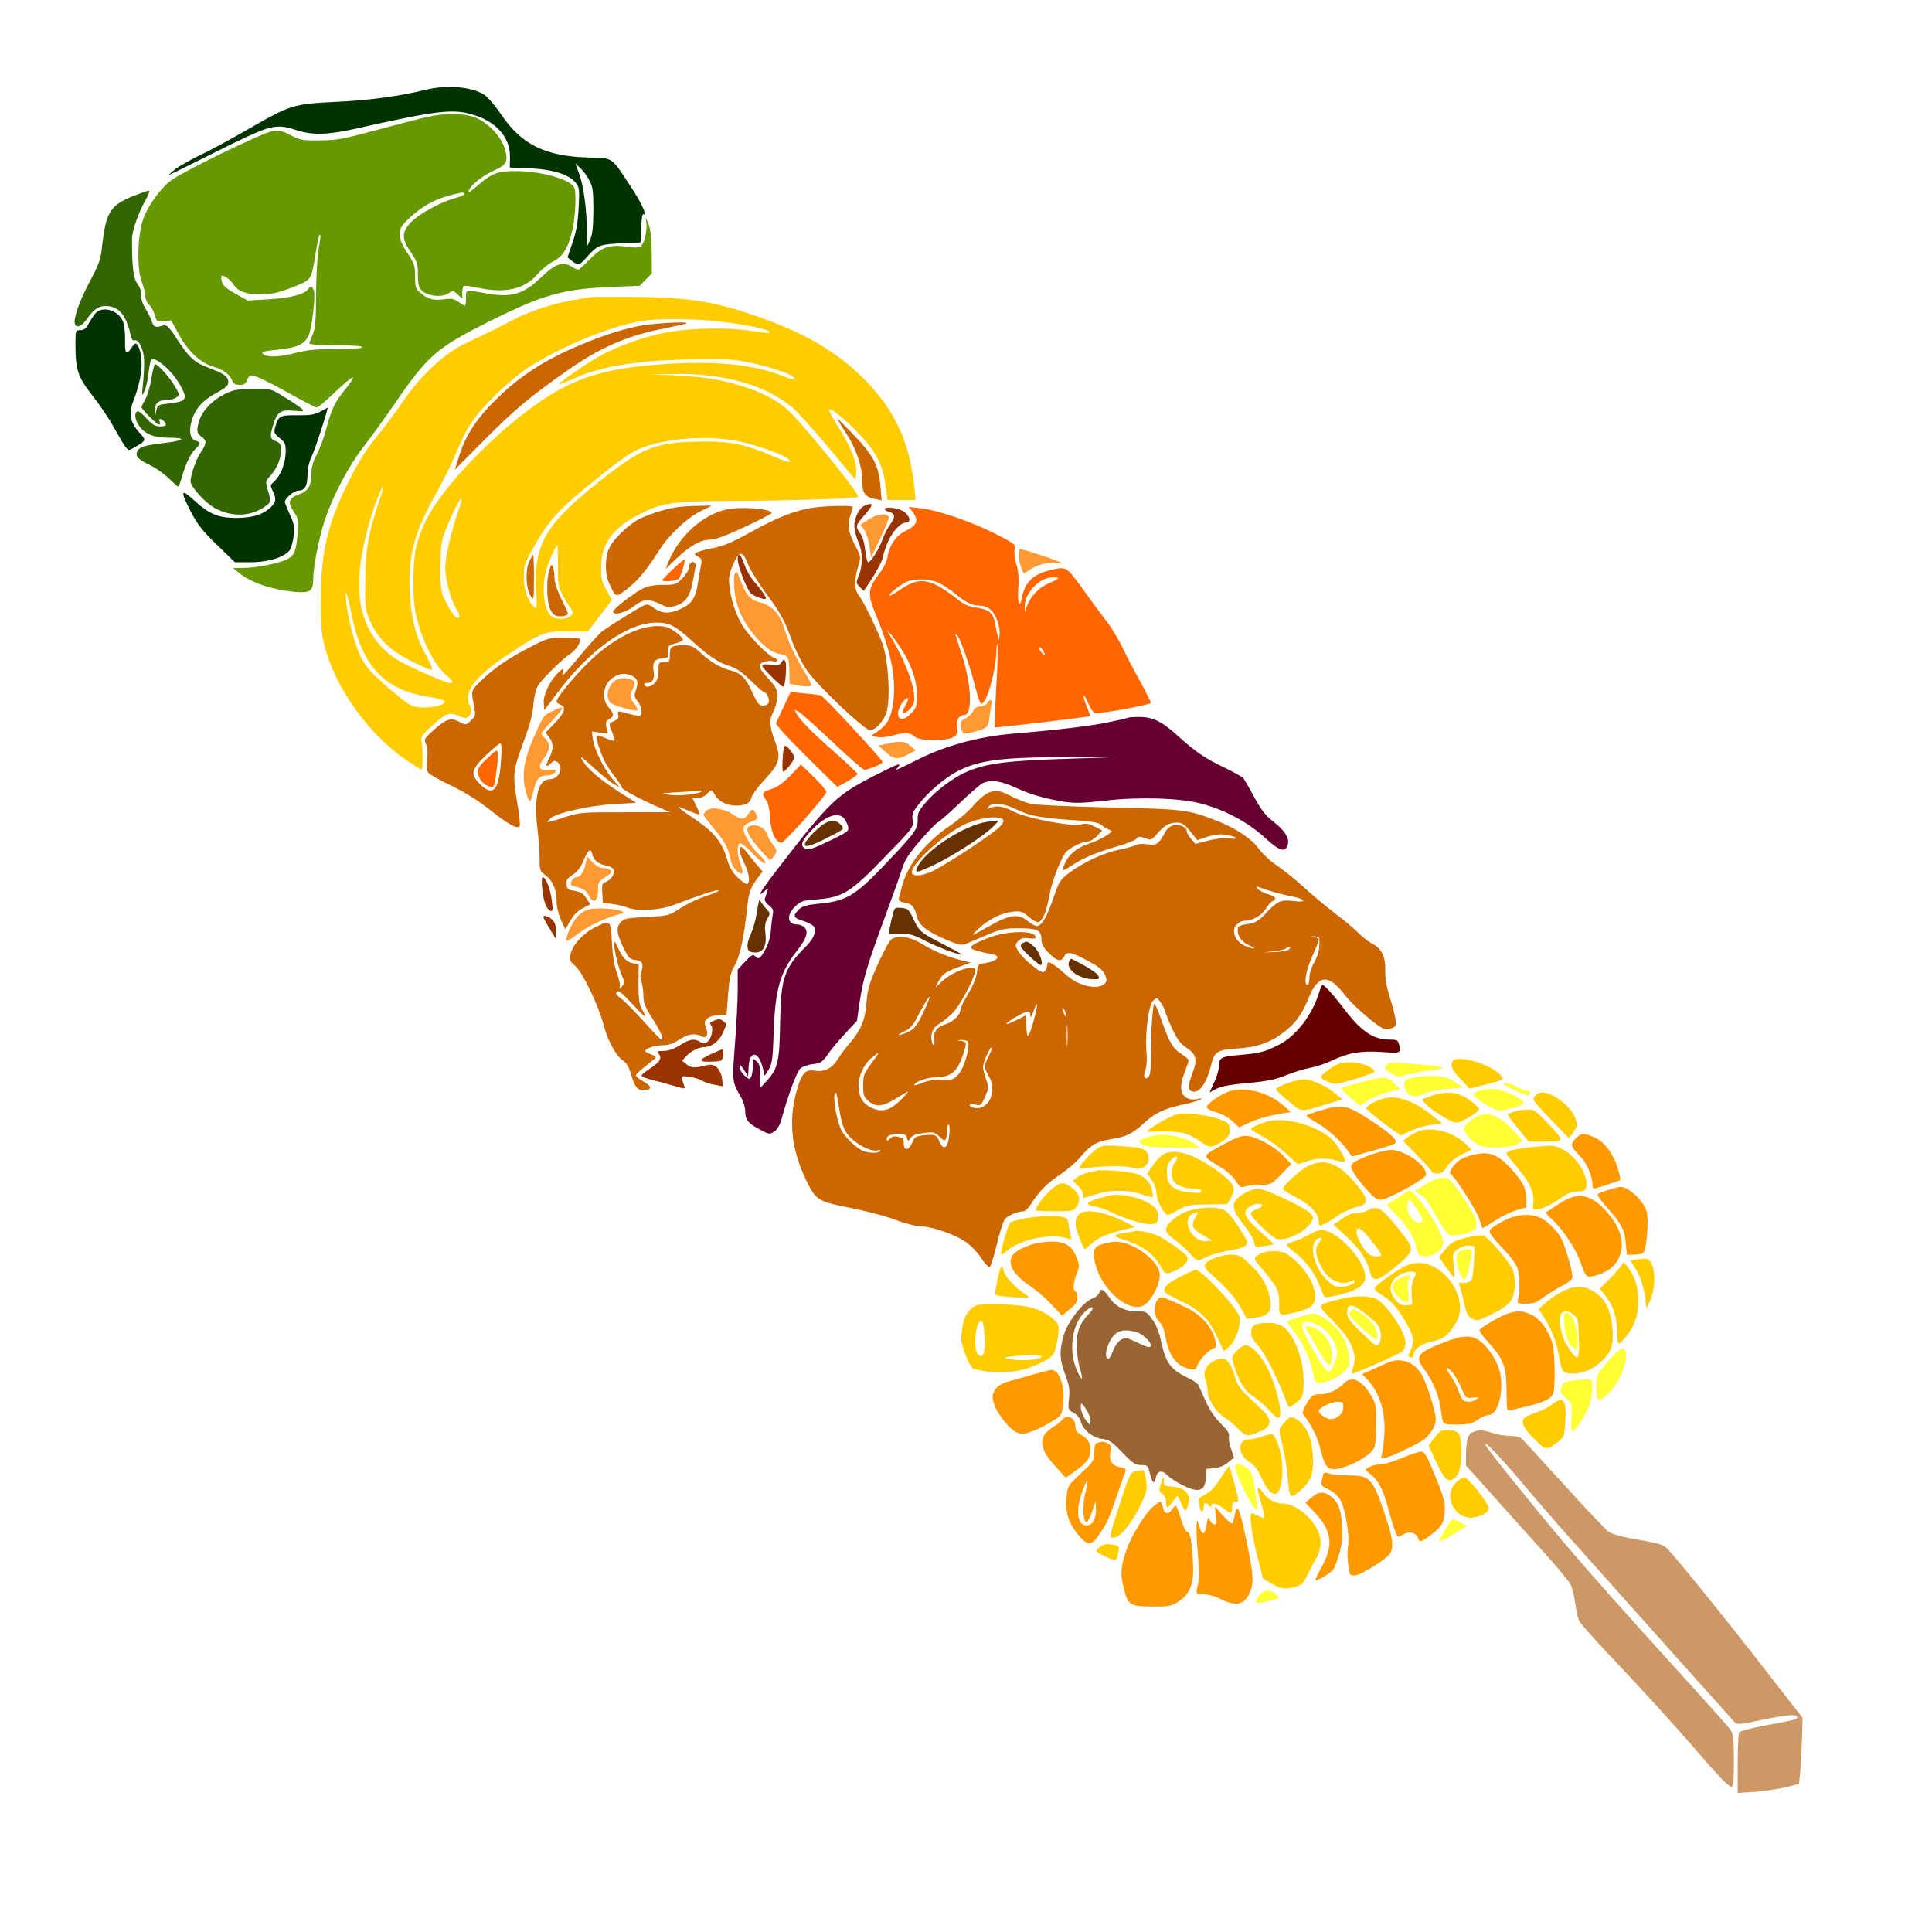 <?xml version="1.0" encoding="UTF-8" standalone="no"?>
<svg
   xmlns:dc="http://purl.org/dc/elements/1.1/"
   xmlns:cc="http://creativecommons.org/ns#"
   xmlns:rdf="http://www.w3.org/1999/02/22-rdf-syntax-ns#"
   xmlns:svg="http://www.w3.org/2000/svg"
   xmlns="http://www.w3.org/2000/svg"
   xmlns:sodipodi="http://sodipodi.sourceforge.net/DTD/sodipodi-0.dtd"
   xmlns:inkscape="http://www.inkscape.org/namespaces/inkscape"
   version="1.0"
   width="1024pt"
   height="1024pt"
   viewBox="0 0 1024 1024"
   preserveAspectRatio="xMidYMid meet"
   id="svg2"
   inkscape:version="0.91 r13725"
   sodipodi:docname="UNADJUSTEDNONRAW_thumb_964.svg">
  <defs
     id="defs316" />
  <sodipodi:namedview
     pagecolor="#ffffff"
     bordercolor="#666666"
     borderopacity="1"
     objecttolerance="10"
     gridtolerance="10"
     guidetolerance="10"
     inkscape:pageopacity="0"
     inkscape:pageshadow="2"
     inkscape:window-width="1920"
     inkscape:window-height="974"
     id="namedview314"
     showgrid="false"
     inkscape:zoom="0.36875"
     inkscape:cx="687.68342"
     inkscape:cy="456.30394"
     inkscape:window-x="0"
     inkscape:window-y="1"
     inkscape:window-maximized="1"
     inkscape:current-layer="svg2" />
  <g
     transform="translate(0,1024) scale(0.1,-0.1)"
     fill="#000000"
     stroke="none"
     id="g6">
    <path
       d="M0 5120 l0 -5120 5120 0 5120 0 0 5120 0 5120 -5120 0 -5120 0 0 -5120z m2556 4687 c56 -24 85 -51 148 -136 112 -153 141 -169 362 -200 77 -11 152 -25 166 -30 51 -19 214 -229 248 -318 30 -82 42 -232 24 -324 -7 -40 -12 -75 -9 -77 3 -3 50 -9 105 -13 133 -12 265 -41 421 -95 346 -118 584 -283 732 -506 69 -104 100 -173 126 -285 50 -207 66 -235 142 -246 50 -7 333 -140 436 -205 35 -22 82 -43 105 -46 62 -9 119 -45 145 -91 12 -21 70 -95 128 -163 102 -119 148 -190 175 -277 7 -22 49 -106 93 -187 58 -107 90 -155 116 -175 20 -14 55 -44 79 -65 23 -21 99 -76 170 -122 132 -86 172 -123 240 -223 37 -55 54 -72 136 -137 25 -20 30 -31 34 -83 3 -44 0 -69 -13 -94 l-18 -34 99 -92 c54 -51 128 -113 164 -137 36 -24 76 -56 90 -71 14 -15 58 -52 98 -82 40 -30 78 -67 85 -81 6 -15 12 -63 13 -107 1 -44 11 -127 22 -185 11 -58 24 -142 27 -186 l7 -81 61 -7 c91 -9 139 -7 167 9 14 8 41 14 60 15 51 0 189 -51 244 -91 26 -19 61 -45 79 -57 26 -20 40 -23 76 -18 94 13 118 -3 276 -175 28 -30 74 -75 102 -101 59 -54 82 -94 107 -190 15 -57 23 -70 51 -86 75 -45 105 -122 105 -272 0 -57 6 -90 21 -125 17 -38 20 -61 16 -107 -5 -60 -49 -168 -91 -223 -39 -51 -53 -87 -60 -155 -9 -91 -45 -158 -140 -260 -44 -47 -97 -109 -116 -136 -33 -45 -80 -83 -160 -127 l-32 -17 57 -63 c31 -34 101 -113 157 -175 142 -160 149 -164 353 -188 38 -5 56 -13 80 -38 55 -59 287 -347 508 -631 l219 -280 -5 -193 c-3 -123 -9 -197 -16 -206 -18 -22 -137 -47 -248 -53 -175 -10 -165 -17 -503 392 -95 116 -237 275 -316 355 -156 158 -185 204 -198 313 -8 64 8 43 -271 339 l-101 106 -80 -50 c-43 -28 -131 -76 -194 -105 -63 -30 -159 -84 -213 -119 -156 -104 -168 -108 -321 -100 l-131 7 -60 -37 c-196 -118 -335 -142 -472 -79 -72 33 -88 32 -152 -9 -95 -61 -215 -72 -314 -28 -51 23 -69 49 -86 130 -16 75 -35 99 -110 137 -77 38 -132 90 -159 149 -31 66 -53 170 -50 240 l2 65 -52 55 c-41 43 -52 62 -52 88 0 52 -12 63 -50 49 -77 -26 -120 1 -175 111 -30 60 -35 81 -35 138 l0 67 -52 5 c-64 7 -90 33 -114 115 -30 104 8 257 76 300 105 66 109 81 51 169 -82 126 -143 161 -313 181 -76 9 -141 22 -177 37 -86 36 -118 44 -229 61 -181 27 -211 55 -285 272 l-49 140 -41 -4 c-34 -3 -53 2 -95 27 -63 37 -92 80 -92 137 0 51 -14 61 -102 69 -35 4 -78 15 -96 25 -33 19 -33 19 -62 -3 l-30 -22 -50 24 -49 23 -39 -26 c-79 -56 -166 -23 -186 70 -4 18 -27 54 -50 80 -59 65 -73 97 -96 209 -26 130 -81 248 -135 286 -41 30 -64 61 -65 87 0 8 -20 40 -44 70 -82 106 -91 131 -89 256 2 61 0 151 -3 202 l-6 91 -46 12 c-26 6 -123 57 -217 112 -93 55 -219 127 -280 160 -138 74 -220 135 -318 238 -176 183 -279 404 -294 628 l-6 92 -56 0 c-71 0 -156 20 -257 60 -100 40 -138 69 -168 129 -14 26 -50 72 -81 102 -57 55 -110 131 -159 227 -42 83 -101 141 -181 177 -84 39 -122 77 -170 169 -46 88 -92 157 -151 226 -26 30 -54 71 -62 90 -18 43 -33 315 -21 372 10 44 39 104 106 220 38 66 45 89 53 160 18 171 59 226 199 273 56 18 103 43 146 76 128 98 570 364 667 401 40 15 93 22 218 29 91 5 228 19 305 30 234 35 246 36 371 38 78 1 132 -3 150 -12z"
       id="path8"
       style="fill:none" />
    <path
       d="M2255 9764 c-137 -34 -301 -56 -475 -64 -227 -11 -239 -15 -465 -145 -94 -54 -210 -117 -260 -140 -49 -24 -108 -57 -130 -75 -22 -18 -35 -31 -30 -28 6 2 107 52 225 111 320 160 335 164 452 127 88 -28 168 -25 327 11 410 92 499 103 602 73 127 -36 203 -121 202 -224 l-1 -58 107 -4 c122 -6 207 -33 242 -76 20 -25 21 -35 16 -132 -4 -78 -12 -126 -32 -184 l-27 -80 22 -18 c30 -25 44 -23 72 10 64 73 71 76 186 82 l107 5 3 78 c2 46 7 75 12 72 26 -16 -14 68 -76 160 -96 145 -84 137 -215 140 -230 7 -355 68 -464 230 -30 44 -69 90 -87 102 -65 43 -198 55 -313 27z m868 -479 c19 -35 22 -56 22 -160 -1 -89 -5 -129 -17 -155 l-16 -35 -1 80 c-2 118 -17 234 -40 300 l-21 58 26 -24 c14 -13 36 -42 47 -64z"
       id="path10"
       style="fill:#003300" />
    <path
       d="M2269 9621 c-47 -10 -173 -43 -280 -72 -171 -46 -206 -53 -294 -53 -91 -1 -105 1 -154 27 -45 24 -61 28 -98 22 -47 -7 -454 -204 -530 -257 -56 -38 -125 -131 -153 -206 -31 -82 -36 -267 -9 -335 10 -26 19 -60 19 -76 0 -15 9 -36 20 -46 11 -10 24 -34 30 -54 9 -35 11 -36 48 -33 l39 4 41 -75 c51 -92 116 -152 187 -172 51 -15 86 -43 98 -77 4 -12 17 -18 37 -18 24 0 33 6 40 26 9 23 15 26 41 20 17 -3 95 -42 173 -86 79 -44 148 -80 155 -80 6 0 49 36 95 80 46 44 89 80 95 80 7 0 -9 -26 -34 -57 -60 -73 -78 -110 -105 -213 -12 -47 -35 -109 -51 -139 -21 -40 -29 -69 -29 -106 0 -61 -18 -89 -65 -105 -54 -18 -62 -43 -29 -91 25 -37 27 -44 21 -119 -7 -91 -17 -114 -55 -134 -41 -21 -164 -46 -229 -46 l-58 -1 30 -24 c64 -53 177 -91 299 -102 80 -7 96 4 96 67 0 64 31 222 62 315 43 129 126 286 207 390 39 50 110 149 160 221 179 261 224 300 504 440 281 141 389 172 644 183 l153 6 32 33 33 33 -1 112 c-1 78 -6 124 -18 152 -14 35 -15 36 -11 9 8 -40 -10 -115 -29 -130 -11 -7 -34 -8 -75 -2 -89 14 -134 -2 -197 -68 -29 -30 -56 -54 -59 -54 -4 0 -22 8 -39 19 -44 26 -84 12 -154 -55 -97 -94 -159 -113 -295 -89 -112 20 -107 21 -107 -25 0 -22 -3 -40 -6 -40 -3 0 -19 9 -34 20 -22 16 -37 19 -73 14 -58 -8 -88 -1 -126 32 -29 24 -31 31 -31 89 0 57 -4 69 -40 123 -30 45 -40 69 -40 100 0 36 6 45 56 92 65 59 129 94 211 115 67 17 73 18 73 6 0 -5 -21 -14 -47 -21 -73 -18 -198 -87 -238 -131 -47 -52 -46 -86 3 -157 33 -49 37 -61 37 -118 0 -52 4 -68 22 -85 29 -29 104 -37 139 -14 25 16 27 16 50 -6 l24 -22 0 31 c0 17 4 33 8 36 5 3 40 -2 78 -10 146 -30 243 -7 314 74 23 26 60 56 83 67 51 25 82 77 102 172 15 70 20 189 9 218 -17 42 -170 87 -304 88 -99 1 -133 -11 -203 -72 -54 -46 -62 -50 -48 -22 15 28 79 75 133 99 64 28 74 49 52 118 -19 61 -86 132 -150 159 -60 25 -157 28 -255 6z m-580 -698 c-7 -37 -13 -147 -14 -243 0 -142 -4 -182 -18 -214 -9 -21 -17 -42 -17 -47 0 -5 63 -9 140 -9 87 0 140 -4 140 -10 0 -6 -53 -10 -138 -10 -106 0 -156 -5 -213 -20 -80 -21 -145 -25 -169 -10 -22 14 -12 18 83 28 95 11 128 26 152 72 17 33 38 203 29 238 -7 24 -19 29 -30 11 -17 -28 -92 -48 -205 -55 l-116 -7 -66 37 c-47 26 -67 44 -71 62 -4 15 -5 28 -2 31 8 8 46 -17 62 -43 26 -39 65 -54 146 -54 59 0 89 7 165 36 103 40 102 38 123 164 17 101 22 122 27 116 3 -3 -1 -36 -8 -73z"
       id="path12"
       style="fill:#669900" />
    <path
       d="M706 9201 c-122 -49 -145 -87 -165 -266 -7 -71 -16 -94 -66 -189 -55 -103 -87 -196 -78 -223 9 -26 39 -11 68 32 34 51 70 70 118 61 56 -11 89 -57 111 -158 4 -18 11 -25 20 -22 21 8 49 -52 50 -106 1 -25 -2 -79 -6 -120 -7 -72 -7 -74 8 -42 8 18 17 59 21 91 3 33 9 64 13 71 18 29 118 -59 161 -142 34 -66 25 -77 -71 -87 -51 -6 -55 -8 -61 -36 l-7 -30 -1 32 c-1 36 20 53 66 53 16 0 38 6 48 14 18 13 17 15 -9 60 -27 46 -90 116 -104 116 -4 0 -13 -34 -20 -77 -6 -42 -21 -91 -32 -110 -11 -19 -20 -37 -20 -41 0 -11 81 -92 92 -92 6 0 8 7 4 15 -7 18 5 20 22 3 20 -20 14 -28 -20 -28 -25 0 -41 9 -69 40 -20 22 -41 40 -47 40 -20 0 -20 -41 2 -72 31 -48 79 -68 158 -68 101 0 89 -15 -23 -28 -106 -13 -133 -21 -143 -48 -9 -23 9 -41 70 -70 29 -14 74 -45 99 -70 25 -24 48 -44 50 -44 2 0 12 26 21 58 21 71 46 121 73 146 26 24 26 32 1 39 -32 8 -41 49 -24 107 19 65 59 109 134 149 48 26 60 37 60 56 0 29 -23 45 -103 75 -76 28 -104 53 -167 150 -45 69 -57 80 -74 75 -42 -13 -51 -10 -61 20 -5 17 -21 48 -34 69 -15 24 -24 52 -23 71 2 20 -6 42 -19 60 -22 26 -30 94 -29 240 0 41 33 136 70 202 19 33 25 53 18 52 -7 0 -44 -13 -82 -28z"
       id="path14"
       style="fill:#336600" />
    <path
       d="M3130 8665 c-8 -2 -49 -9 -90 -15 -104 -17 -241 -62 -330 -110 -76 -40 -97 -51 -247 -122 -106 -50 -234 -169 -324 -301 -34 -50 -88 -123 -119 -162 -83 -103 -114 -151 -174 -271 -111 -223 -146 -374 -146 -628 0 -131 4 -177 21 -242 57 -222 236 -470 437 -606 41 -27 75 -48 77 -46 7 7 7 112 0 144 -6 28 -2 35 55 87 70 65 96 75 140 53 17 -8 37 -13 45 -10 20 8 28 40 16 63 -37 69 21 150 189 263 185 125 206 133 331 132 l105 -1 64 84 63 83 -29 53 c-25 44 -29 63 -28 122 1 124 63 209 207 281 120 61 166 67 512 69 308 2 645 13 645 22 0 20 -225 301 -346 432 -62 67 -148 116 -269 154 -115 36 -190 48 -350 57 l-140 7 125 1 c266 4 483 -57 629 -177 24 -19 109 -114 190 -210 l146 -175 3 40 c4 54 -27 133 -94 239 -30 49 -52 90 -50 93 11 10 78 -43 153 -121 96 -101 131 -167 146 -277 l11 -80 74 0 75 0 -7 68 c-25 243 -104 411 -272 579 -134 133 -293 228 -519 311 -246 90 -380 114 -675 118 -129 1 -242 1 -250 -1z m732 -135 c131 -17 229 -42 217 -54 -2 -3 -49 2 -104 11 -150 22 -369 13 -503 -22 -113 -29 -218 -70 -302 -117 -62 -34 -212 -139 -207 -145 2 -2 35 11 73 28 145 66 315 95 614 105 133 5 199 2 276 -9 96 -15 245 -59 272 -80 28 -22 8 -23 -46 -1 -153 61 -345 82 -617 65 -369 -23 -536 -84 -790 -287 -207 -167 -409 -389 -483 -533 -22 -42 -47 -108 -56 -148 -20 -92 -21 -276 -1 -363 31 -133 93 -257 156 -314 43 -39 46 -46 24 -46 -25 0 -242 97 -288 128 -152 105 -215 269 -188 490 13 107 49 251 88 352 38 97 47 96 14 -1 -59 -176 -74 -262 -75 -429 -1 -154 -1 -155 31 -222 42 -89 103 -147 215 -203 49 -25 96 -45 104 -45 9 0 3 19 -21 63 -61 112 -87 207 -92 348 -9 204 20 310 143 532 36 65 80 152 97 195 61 147 97 202 202 307 55 56 134 123 175 150 164 108 417 216 590 250 99 20 313 18 482 -5z m53 -629 c100 -21 247 -74 265 -96 19 -23 0 -18 -92 21 -129 56 -214 74 -342 74 -271 -1 -336 -26 -575 -216 -280 -224 -339 -325 -329 -562 5 -97 3 -111 -9 -100 -34 28 -57 92 -57 159 0 57 5 74 39 135 97 174 136 217 359 396 118 95 175 134 225 153 138 54 355 69 516 36z m-1485 -367 c-39 -111 -70 -246 -70 -304 0 -64 28 -167 60 -219 13 -20 18 -37 12 -43 -12 -12 -34 15 -69 82 -26 52 -28 62 -28 180 0 96 4 138 19 180 22 65 85 194 92 188 2 -3 -5 -31 -16 -64z m527 -291 c-2 -114 2 -126 66 -224 16 -25 17 -28 2 -43 -22 -22 -88 -21 -107 2 -38 42 -48 154 -22 243 16 52 50 129 58 129 2 0 3 -48 3 -107z m-1092 -268 c56 -268 174 -392 404 -428 47 -7 86 -17 88 -23 10 -29 -134 -47 -180 -22 -34 18 -179 141 -216 184 -19 21 -43 58 -54 83 -31 70 -66 208 -72 281 -7 85 -1 71 30 -75z"
       id="path16"
       style="fill:#ffcc00" />
    <path
       d="M3380 8511 c-111 -24 -216 -60 -352 -120 -148 -66 -263 -141 -363 -234 -134 -125 -199 -220 -238 -355 l-16 -51 157 158 c159 160 239 227 437 366 178 125 319 186 523 226 59 12 109 23 111 25 13 12 -187 0 -259 -15z"
       id="path18"
       style="fill:#cc6600" />
    <path
       d="M2805 7264 c-22 -46 -17 -148 8 -184 16 -24 17 -21 17 98 0 67 -2 122 -4 122 -2 0 -11 -16 -21 -36z"
       id="path20"
       style="fill:#cc6600" />
    <path
       d="M2912 7220 c-15 -41 -15 -142 -2 -192 6 -21 20 -43 31 -49 21 -11 69 -5 69 9 0 5 -16 39 -35 78 -21 42 -35 84 -36 109 0 22 -4 49 -8 59 -7 18 -9 16 -19 -14z"
       id="path22"
       style="fill:#cc6600" />
    <path
       d="M503 8576 c-10 -13 -26 -38 -35 -55 -12 -22 -24 -31 -43 -31 -25 0 -25 -1 -25 -80 0 -131 13 -169 91 -268 38 -48 88 -122 111 -165 24 -43 51 -89 61 -103 18 -23 20 -23 45 -8 69 40 69 39 29 83 -46 51 -56 99 -32 160 45 116 57 214 34 280 -13 38 -22 39 -43 6 -27 -40 -35 -29 -33 43 1 39 -4 81 -12 100 -26 61 -113 83 -148 38z"
       id="path24"
       style="fill:#003300" />
    <path
       d="M1240 8171 c-88 -27 -164 -94 -185 -163 -15 -53 -13 -64 17 -86 24 -18 23 -34 -7 -78 -25 -36 -55 -122 -55 -155 0 -29 77 -114 129 -142 88 -48 186 -46 262 6 36 25 37 28 17 94 -11 41 -11 44 14 70 34 36 58 92 58 138 0 28 -5 37 -24 45 -35 13 -37 22 -20 81 21 75 40 89 112 82 51 -5 55 -4 42 10 -8 8 -49 36 -90 61 -74 46 -75 46 -160 45 -47 0 -96 -4 -110 -8z"
       id="path26"
       style="fill:#336600" />
    <path
       d="M1697 8058 c-31 -16 -55 -20 -122 -19 -91 1 -99 -3 -116 -61 -8 -30 -7 -35 23 -60 30 -24 33 -31 32 -80 -2 -57 -27 -120 -63 -152 -19 -17 -19 -21 -6 -47 22 -42 18 -64 -15 -92 -43 -37 -95 -52 -180 -52 -93 0 -143 21 -222 94 -71 65 -74 51 -16 -62 34 -66 61 -100 137 -174 l96 -93 82 0 c96 0 184 28 209 65 8 13 18 48 21 78 5 46 1 64 -21 110 -14 31 -26 61 -26 67 0 20 49 60 74 60 32 0 46 26 46 87 0 30 9 68 25 101 19 41 88 255 81 251 0 0 -18 -10 -39 -21z"
       id="path28"
       style="fill:#003300" />
    <path
       d="M4437 8020 c4 -8 26 -42 47 -75 53 -81 86 -175 86 -251 0 -69 13 -87 69 -99 l34 -7 -7 78 c-9 107 -36 159 -146 274 -50 52 -87 88 -83 80z"
       id="path30"
       style="fill:#cc6600" />
    <path
       d="M4583 7560 c-29 -12 -55 -65 -55 -109 1 -20 10 -58 22 -84 24 -54 24 -127 -1 -185 -12 -29 -12 -34 8 -53 l21 -21 29 43 c34 50 73 123 73 138 0 6 9 35 21 66 22 60 70 115 100 115 39 0 14 53 -32 69 -38 13 -79 14 -79 2 0 -5 11 -12 25 -15 31 -8 32 -28 1 -69 -13 -18 -31 -54 -41 -82 -19 -51 -60 -115 -74 -115 -5 0 -11 28 -15 63 -4 38 -14 73 -26 89 -27 37 -26 43 20 95 52 60 53 73 3 53z"
       id="path32"
       style="fill:#993300" />
    <path
       d="M3571 7549 c-60 -11 -137 -37 -185 -61 -55 -28 -136 -106 -157 -153 -24 -53 -24 -138 1 -190 35 -74 33 -73 94 -26 57 44 107 104 171 206 51 81 143 167 217 205 l61 30 -79 -1 c-43 -1 -99 -5 -123 -10z"
       id="path34"
       style="fill:#cc6600" />
    <path
       d="M4308 7549 c-91 -13 -188 -51 -327 -128 -97 -54 -145 -75 -198 -85 -38 -7 -78 -18 -88 -23 -17 -10 -17 -11 4 -23 19 -10 22 -17 17 -43 -4 -18 -11 -61 -17 -97 -11 -75 -32 -108 -80 -132 -65 -32 -106 -33 -149 -3 -37 26 -39 26 -69 10 -31 -15 -163 -98 -208 -130 -13 -9 -64 -65 -114 -125 -51 -61 -94 -110 -97 -110 -2 0 -2 10 1 21 5 19 2 18 -25 -7 -44 -42 -80 -118 -76 -162 l3 -36 67 89 c170 229 375 375 526 375 71 0 100 -15 194 -101 89 -80 139 -113 198 -130 32 -10 63 -32 109 -76 35 -35 68 -63 72 -63 14 0 29 -37 23 -54 -3 -9 -17 -16 -30 -16 -21 0 -30 12 -58 73 -33 74 -60 100 -112 113 -50 12 -108 45 -156 90 -41 38 -53 44 -92 44 -66 0 -76 -6 -76 -51 0 -37 -2 -39 -30 -39 -29 0 -30 -2 -30 -45 0 -32 -6 -51 -20 -65 -22 -22 -45 -26 -55 -10 -3 6 3 10 13 10 31 0 44 24 36 64 -8 45 8 66 48 66 24 0 29 4 28 23 -4 41 0 46 40 57 22 6 40 15 40 19 0 15 -59 60 -86 67 -98 25 -238 -31 -374 -148 -80 -70 -209 -220 -210 -245 0 -6 9 -15 20 -18 33 -10 23 -43 -29 -97 l-50 -51 20 -25 c24 -32 24 -63 -1 -112 -22 -43 -18 -50 12 -24 14 14 20 14 33 4 35 -29 7 -90 -41 -90 -62 0 -86 -97 -65 -266 6 -51 11 -121 11 -157 0 -59 2 -65 31 -86 39 -29 59 -76 59 -138 0 -29 10 -68 23 -98 l23 -50 28 47 c17 30 41 53 66 65 l38 20 -20 31 c-19 30 -31 36 -83 44 -13 2 -21 12 -23 30 -3 21 4 32 34 52 26 17 43 41 58 78 21 53 38 65 45 31 5 -29 31 -52 67 -59 47 -9 60 -28 40 -58 -8 -14 -25 -27 -36 -31 -18 -6 -21 -13 -18 -58 l3 -52 50 -6 c28 -4 64 -12 80 -19 55 -22 172 -15 250 15 130 50 235 84 235 76 0 -5 -32 -19 -71 -31 -39 -13 -98 -41 -132 -63 -61 -40 -63 -41 -181 -47 -109 -6 -121 -9 -138 -30 -24 -29 -19 -62 20 -140 23 -47 31 -55 59 -58 37 -4 46 -21 32 -60 -7 -19 -6 -38 1 -56 5 -15 10 -48 10 -73 0 -38 9 -60 50 -125 46 -72 63 -115 42 -106 -5 2 -45 44 -90 94 -45 50 -97 103 -117 119 -28 20 -34 30 -25 39 8 8 29 -8 80 -64 72 -78 83 -84 52 -28 -15 26 -18 54 -18 135 l1 102 -32 6 c-33 6 -57 33 -81 89 -7 16 -14 27 -16 25 -8 -9 15 -117 35 -167 21 -50 21 -54 5 -70 -14 -14 -16 -14 -11 -2 3 9 -4 42 -16 75 -14 40 -23 95 -26 163 -6 118 -7 118 -91 76 -62 -31 -119 -94 -128 -142 -6 -31 -3 -38 24 -61 39 -32 122 -205 152 -316 23 -86 66 -164 106 -189 16 -11 29 -36 41 -77 17 -63 37 -83 75 -77 35 5 30 22 -12 46 -22 12 -40 27 -40 32 0 5 21 26 48 46 26 21 51 42 56 46 6 4 -4 13 -22 19 -18 6 -32 14 -32 18 0 14 51 31 93 31 29 0 54 8 79 25 47 32 89 41 118 25 33 -18 48 1 32 43 -11 29 -10 34 9 50 12 10 38 17 60 17 21 0 39 1 40 3 0 1 4 50 8 108 7 87 13 114 35 151 27 47 50 152 65 300 10 90 17 111 58 166 l25 33 -39 45 c-21 25 -44 55 -52 65 -7 10 -17 19 -22 19 -16 0 -9 -34 16 -85 25 -52 32 -99 16 -110 -6 -3 -28 12 -49 32 -29 27 -45 54 -57 95 -26 91 -69 146 -165 211 -109 74 -118 84 -46 52 32 -14 60 -24 63 -21 2 2 -5 22 -17 45 l-20 41 28 0 c16 0 37 9 47 20 23 26 29 25 44 -3 18 -34 63 -57 111 -57 53 0 76 13 84 46 4 14 35 56 70 93 78 83 86 114 55 198 -32 86 -34 114 -10 161 12 23 21 60 21 82 0 34 -7 48 -43 88 -58 63 -64 80 -30 93 15 6 38 8 50 4 27 -6 31 11 5 19 -33 11 -138 119 -170 176 -35 61 -57 129 -66 205 -5 40 -2 62 18 110 33 78 52 79 81 4 12 -30 54 -98 92 -150 80 -107 100 -143 143 -261 17 -46 50 -112 75 -149 55 -80 306 -319 336 -319 31 0 76 51 89 101 20 73 8 270 -22 354 -28 78 -99 224 -130 266 -22 30 -21 78 3 156 12 39 11 45 -15 95 -40 76 -47 114 -30 162 7 23 14 44 14 49 0 9 -138 7 -212 -4z m-963 -889 c33 -13 41 -35 26 -76 -11 -30 -10 -37 8 -60 20 -25 28 -64 15 -76 -3 -3 -29 0 -57 8 -66 18 -66 18 -60 -6 4 -14 -2 -23 -21 -31 -31 -14 -31 -15 -10 -64 8 -20 13 -39 11 -41 -2 -3 -25 4 -51 15 -54 24 -55 21 -27 -61 21 -60 38 -90 86 -153 16 -21 30 -43 30 -48 0 -10 84 -56 183 -100 l73 -32 -238 0 c-233 0 -240 -1 -322 -27 -46 -16 -86 -26 -88 -25 -2 2 5 11 15 20 31 28 208 68 335 75 l119 7 -90 57 c-106 69 -170 124 -196 169 -16 28 -6 21 56 -36 42 -38 91 -79 110 -90 l33 -19 -38 44 c-46 54 -97 158 -105 213 l-5 40 42 -6 42 -5 -7 33 c-5 27 -2 35 15 44 27 15 26 27 -4 63 -42 50 -26 131 33 162 32 18 52 19 87 6z m373 -615 c-13 -14 -119 -25 -168 -18 -55 8 -54 8 40 14 52 3 104 6 114 7 11 1 17 0 14 -3z"
       id="path36"
       style="fill:#cc6600" />
    <path
       d="M3274 6640 c-47 -19 -69 -86 -41 -123 11 -15 137 -51 146 -41 3 2 -5 18 -17 34 -26 34 -27 42 -8 79 8 15 11 32 7 39 -10 16 -61 23 -87 12z"
       id="path38"
       style="fill:#ff9933" />
    <path
       d="M3847 7539 c-125 -29 -247 -140 -303 -274 l-16 -40 59 56 c70 67 128 99 179 99 25 0 85 22 181 67 78 37 143 70 143 74 0 23 -169 36 -243 18z"
       id="path40"
       style="fill:#cc6600" />
    <path
       d="M4840 7523 c30 -42 20 -68 -37 -95 -52 -25 -88 -74 -98 -136 -4 -25 -21 -61 -40 -86 -67 -88 -69 -112 -22 -226 86 -208 112 -357 87 -491 -12 -61 -32 -94 -79 -126 l-33 -22 29 -7 c16 -5 53 -1 90 9 64 17 85 15 114 -9 24 -22 170 -22 202 -1 22 14 25 22 20 52 -6 39 9 65 38 65 45 0 38 167 -13 320 -20 58 -34 107 -33 108 12 13 64 -127 106 -285 11 -46 25 -83 30 -83 28 0 78 174 80 282 1 29 4 42 6 28 3 -14 0 -116 -7 -228 -6 -112 -10 -205 -8 -207 4 -4 501 55 506 60 1 1 -7 24 -18 50 -11 27 -19 53 -17 58 2 6 13 -13 25 -41 15 -34 29 -52 40 -52 47 0 292 45 292 55 0 5 -25 55 -55 110 -31 55 -73 136 -94 180 -21 44 -59 107 -84 140 -26 33 -84 111 -128 173 -88 121 -87 120 -169 101 -95 -22 -137 -63 -155 -151 -11 -57 -23 -25 -18 50 4 53 1 93 -9 127 -9 28 -13 64 -11 81 5 30 3 32 -104 86 -126 64 -299 123 -392 134 l-64 7 23 -30z m770 -347 c0 -3 -24 -16 -54 -29 -55 -25 -95 -69 -114 -122 l-10 -30 -1 28 c-2 71 78 157 146 157 18 0 33 -2 33 -4z m-635 -25 c22 -10 60 -35 84 -55 59 -49 93 -66 134 -66 22 0 43 -8 60 -24 28 -26 50 -92 45 -134 l-4 -27 -6 25 c-4 14 -10 42 -13 62 -9 57 -32 78 -97 87 -40 5 -67 16 -93 37 -153 121 -209 131 -315 58 -29 -20 -54 -34 -56 -31 -7 7 57 58 91 73 43 19 123 17 170 -5z m-190 -363 c49 -79 75 -159 75 -234 0 -55 -3 -66 -29 -93 -38 -41 -71 -42 -71 -2 0 29 33 81 52 81 5 0 0 -16 -11 -36 -12 -20 -20 -39 -17 -42 11 -11 55 29 60 55 13 59 -37 204 -120 343 l-26 45 26 -30 c14 -16 42 -56 61 -87z m745 1 c16 -30 8 -31 -13 -3 -10 13 -13 24 -8 24 6 0 15 -9 21 -21z"
       id="path42"
       style="fill:#ff6600" />
    <path
       d="M4608 7489 l-48 -30 20 -27 c11 -15 24 -54 28 -87 l9 -60 50 105 c28 58 48 108 44 112 -19 20 -59 15 -103 -13z"
       id="path44"
       style="fill:#ff9933" />
    <path
       d="M5400 7295 c0 -27 12 -70 26 -93 1 -2 18 8 38 22 41 27 111 42 148 31 15 -5 19 -4 13 2 -9 9 -202 73 -219 73 -3 0 -6 -16 -6 -35z"
       id="path46"
       style="fill:#ff9933" />
    <path
       d="M3910 7276 c0 -36 49 -162 70 -181 19 -17 80 -38 80 -27 0 11 -29 52 -66 93 -17 20 -39 59 -49 88 -18 54 -35 67 -35 27z"
       id="path48"
       style="fill:#993300" />
    <path
       d="M3568 7224 c-32 -29 -58 -56 -58 -59 0 -11 78 -4 88 8 11 13 36 97 30 102 -2 2 -29 -21 -60 -51z"
       id="path50"
       style="fill:#ff6600" />
    <path
       d="M3657 7253 c-4 -3 -7 -15 -7 -26 0 -10 -15 -34 -34 -53 -32 -32 -38 -34 -102 -34 -47 0 -80 -6 -108 -20 -47 -23 -156 -107 -156 -121 0 -23 64 -7 107 26 53 41 80 43 141 14 38 -19 49 -20 82 -10 51 15 76 49 90 119 6 31 13 69 16 85 5 26 -12 38 -29 20z"
       id="path52"
       style="fill:#cc6600" />
    <path
       d="M3897 7203 c-13 -13 -7 -112 11 -170 37 -118 149 -247 223 -259 47 -8 51 -15 53 -97 l1 -61 40 -8 c22 -5 50 -7 61 -6 21 3 19 7 -23 78 -53 90 -83 154 -108 234 -23 73 -67 119 -128 134 -51 13 -73 38 -102 115 -19 51 -19 50 -28 40z"
       id="path54"
       style="fill:#ff9933" />
    <path
       d="M2815 6813 c-118 -60 -198 -115 -264 -180 -58 -58 -55 -46 -35 -156 5 -26 1 -37 -21 -57 -26 -24 -26 -24 -60 -6 -45 24 -68 17 -135 -42 -52 -47 -54 -50 -42 -76 8 -17 10 -47 6 -81 -5 -39 -3 -59 7 -71 7 -9 63 -41 125 -70 71 -35 143 -80 200 -126 98 -78 151 -107 159 -85 3 7 -4 66 -15 131 -24 141 -21 163 37 320 31 82 46 141 50 190 3 42 13 83 24 102 21 34 129 141 172 169 30 19 61 68 50 79 -4 3 -43 6 -87 6 -76 0 -86 -3 -171 -47z m-160 -610 c-11 -154 -43 -187 -111 -119 -52 52 -47 78 32 153 36 35 70 63 76 63 7 0 8 -31 3 -97z"
       id="path56"
       style="fill:#cc6600" />
    <path
       d="M2583 6221 c-57 -54 -61 -66 -38 -111 14 -27 58 -50 71 -37 8 8 26 145 22 173 -3 24 -5 23 -55 -25z"
       id="path58"
       style="fill:#ff6600" />
    <path
       d="M4142 6730 c-10 -17 -19 -19 -57 -13 -31 4 -45 2 -45 -6 0 -11 99 -110 112 -111 10 0 20 117 11 134 -7 13 -10 13 -21 -4z"
       id="path60"
       style="fill:#993300" />
    <path
       d="M4151 6489 l-39 -84 28 -35 c16 -19 89 -95 163 -168 l135 -133 54 30 c29 17 53 34 53 39 0 4 -54 55 -120 114 -125 109 -185 171 -205 208 -11 20 -10 21 11 9 13 -6 93 -79 180 -160 86 -82 163 -149 170 -149 23 0 100 33 97 41 -6 19 -312 349 -327 353 -9 3 -49 8 -89 11 l-72 7 -39 -83z"
       id="path62"
       style="fill:#ff6600" />
    <path
       d="M5232 6514 c-5 -10 -21 -17 -36 -18 -18 -1 -31 -9 -39 -26 -7 -14 -25 -31 -40 -38 -28 -14 -31 -22 -20 -60 5 -21 10 -23 42 -17 20 4 50 13 67 20 29 12 33 19 39 67 3 29 9 61 11 71 7 22 -12 22 -24 1z"
       id="path64"
       style="fill:#ff9933" />
    <path
       d="M2924 6469 c-44 -21 -44 -21 -99 -146 -55 -126 -63 -217 -27 -312 11 -29 16 -22 32 47 13 55 30 72 73 72 14 0 31 7 38 16 12 14 9 16 -31 13 -56 -5 -63 15 -26 64 31 41 33 77 6 102 -11 10 -20 22 -20 27 0 5 25 35 55 67 73 77 73 86 -1 50z"
       id="path66"
       style="fill:#ff9933" />
    <path
       d="M5979 6436 c-2 -2 -49 -13 -104 -24 -100 -21 -273 -41 -520 -62 -169 -15 -343 -62 -485 -133 -129 -64 -128 -64 -111 -44 22 27 3 20 -114 -39 -213 -108 -245 -139 -522 -498 -90 -116 -116 -160 -72 -120 22 19 22 19 14 -6 -4 -14 -10 -30 -12 -36 -2 -7 8 -21 23 -33 22 -18 25 -26 19 -53 -3 -18 -8 -57 -10 -87 -3 -33 -14 -69 -30 -97 -28 -47 -34 -51 -54 -31 -10 10 -20 4 -52 -30 l-39 -42 0 -108 c0 -59 -7 -191 -15 -292 -15 -199 -15 -194 35 -281 11 -19 20 -52 20 -72 0 -44 16 -63 82 -97 44 -24 47 -24 72 -8 18 12 30 35 41 75 34 123 79 243 97 259 11 9 40 20 66 23 42 4 50 10 82 55 19 27 61 77 93 111 l59 63 14 98 c19 126 36 183 129 438 43 116 86 237 96 270 15 48 35 79 99 153 44 50 84 92 89 92 4 0 55 44 112 98 57 55 114 104 126 110 39 21 97 14 174 -22 80 -37 156 -59 262 -76 54 -8 98 -7 210 6 182 21 396 15 512 -15 124 -32 248 -98 337 -179 81 -75 112 -84 124 -37 8 34 -17 74 -77 120 -40 31 -63 60 -101 129 -26 49 -53 95 -59 102 -6 7 -49 31 -96 54 -106 50 -159 87 -246 166 -86 79 -136 104 -208 104 -31 0 -58 -2 -60 -4z m-299 -217 c-341 -10 -451 -24 -559 -71 -67 -28 -161 -99 -213 -160 -39 -45 -45 -59 -44 -94 1 -49 -15 -70 -188 -251 -144 -150 -196 -180 -330 -192 -70 -7 -92 -13 -111 -31 -35 -33 -31 -45 22 -61 25 -8 51 -21 56 -30 16 -25 0 -65 -42 -106 -114 -114 -132 -166 -136 -398 -3 -207 -12 -248 -66 -308 l-38 -42 -1 61 c0 48 -4 65 -20 79 -20 18 -20 17 -20 -26 0 -24 -5 -51 -10 -59 -7 -12 -13 -11 -34 10 -15 13 -26 33 -26 44 0 17 4 14 23 -14 l22 -35 3 53 c5 85 52 82 74 -5 l11 -45 21 33 c18 30 22 54 27 204 8 226 34 313 127 431 47 60 58 96 36 118 -8 9 -25 16 -38 16 -53 0 -60 48 -13 94 30 30 39 33 117 39 137 11 179 37 360 225 150 154 152 157 147 195 -4 32 0 44 33 85 52 66 133 135 199 171 119 63 237 78 606 78 l240 0 -235 -8z m-1207 -316 c8 -10 18 -29 22 -43 6 -24 0 -29 -101 -78 -84 -40 -110 -49 -125 -41 -30 16 -22 41 31 97 73 77 140 101 173 65z"
       id="path68"
       style="fill:#660033" />
    <path
       d="M4365 5872 c-16 -11 -47 -38 -68 -61 -58 -65 -36 -72 65 -23 118 59 116 57 94 81 -23 26 -52 27 -91 3z"
       id="path70"
       style="fill:#663300" />
    <path
       d="M4700 6298 l-45 -10 39 -34 c46 -40 62 -41 118 -13 l42 22 -28 23 c-29 26 -54 28 -126 12z"
       id="path72"
       style="fill:#ff9933" />
    <path
       d="M4156 6280 c-8 -26 -13 -130 -5 -130 12 0 59 60 59 75 0 8 -11 27 -24 42 -19 22 -26 25 -30 13z"
       id="path74"
       style="fill:#993300" />
    <path
       d="M4190 6130 c-35 -36 -69 -61 -95 -70 -56 -17 -60 -24 -37 -57 14 -20 21 -49 24 -100 4 -74 27 -126 59 -130 15 -2 239 251 239 270 0 7 -30 42 -67 79 l-68 66 -55 -58z"
       id="path76"
       style="fill:#ff6600" />
    <path
       d="M5234 6036 c-17 -8 -51 -37 -75 -66 -24 -29 -78 -75 -119 -103 -137 -93 -229 -208 -260 -327 -6 -25 -13 -52 -16 -61 -3 -12 4 -18 30 -23 41 -8 51 -18 66 -74 13 -49 50 -78 165 -127 56 -23 72 -27 94 -18 14 6 64 27 111 47 75 32 95 36 172 36 98 0 118 -11 118 -62 0 -22 11 -41 39 -69 43 -44 65 -49 81 -19 15 29 37 25 125 -22 61 -33 82 -50 92 -75 11 -27 10 -34 -3 -47 -34 -35 -137 -12 -198 43 -46 42 -86 71 -98 71 -5 0 -8 -8 -8 -19 0 -10 -6 -24 -14 -30 -10 -9 -26 -1 -70 36 -32 25 -64 60 -72 76 -14 26 -14 31 3 49 14 15 26 19 55 15 21 -3 38 -2 38 3 0 42 -154 39 -262 -5 -89 -36 -101 -50 -51 -64 21 -6 55 -14 76 -17 58 -10 38 -37 -34 -49 -35 -5 -37 -8 -41 -50 -4 -28 -21 -70 -47 -113 -22 -37 -41 -75 -41 -84 0 -28 -38 -64 -79 -77 -46 -13 -65 -40 -59 -82 5 -34 -8 -40 -14 -6 -7 40 7 71 42 92 18 11 50 36 69 56 36 36 104 160 117 212 6 25 4 27 -22 27 -40 -1 -113 -35 -153 -73 l-33 -32 15 31 c21 41 37 53 110 79 l62 23 -45 11 c-80 20 -154 51 -215 89 -61 37 -121 47 -160 24 -9 -5 -41 -63 -71 -130 -47 -105 -55 -132 -61 -204 -7 -94 -29 -147 -90 -218 -22 -25 -49 -62 -62 -83 -30 -49 -71 -70 -121 -62 -53 9 -72 -13 -100 -116 -43 -160 -23 -317 64 -487 42 -82 59 -92 218 -123 79 -15 187 -43 240 -63 52 -20 114 -36 136 -36 61 0 190 -45 244 -85 27 -19 63 -58 80 -85 18 -27 37 -48 43 -47 5 2 22 54 37 116 15 63 34 124 43 137 13 20 68 44 102 44 7 0 24 18 38 39 41 66 86 111 156 157 37 25 83 64 103 89 54 65 88 85 163 97 83 13 114 28 176 85 56 53 112 79 209 99 72 15 135 40 71 28 -22 -4 -41 -1 -58 10 -31 21 -33 65 -5 136 11 28 20 55 20 60 0 5 -18 21 -40 35 -44 28 -63 61 -106 183 -16 45 -31 82 -35 82 -9 0 -19 -138 -19 -265 0 -85 -3 -115 -14 -124 -21 -17 -28 1 -15 39 7 18 9 56 6 88 -10 92 10 253 34 277 20 20 20 20 39 -5 10 -14 22 -36 25 -50 4 -13 21 -56 39 -95 25 -54 42 -76 74 -98 53 -35 60 -63 33 -133 -25 -66 -26 -90 -5 -98 39 -15 80 42 104 142 16 68 33 78 140 85 101 6 171 30 243 85 63 47 100 98 136 189 48 117 103 121 186 13 41 -54 155 -154 202 -179 15 -8 30 -8 49 -1 24 10 26 14 20 50 -3 22 -17 75 -31 118 -16 52 -24 99 -23 138 2 74 -19 117 -70 143 -20 11 -53 36 -72 56 -19 20 -76 68 -127 106 -50 39 -127 103 -171 144 -44 40 -105 89 -136 109 -30 19 -72 58 -93 86 -43 59 -129 114 -237 155 -143 54 -169 57 -556 65 -201 5 -387 13 -414 19 -26 6 -75 24 -107 41 -66 33 -80 35 -125 16z m155 -87 c68 -34 134 -46 318 -57 83 -6 116 -12 130 -24 10 -9 28 -21 40 -25 21 -8 21 -9 -13 -32 -19 -13 -60 -32 -91 -42 -73 -25 -119 -66 -137 -127 -7 -21 -4 -20 48 13 64 41 127 67 244 101 47 13 90 31 96 39 9 13 16 13 44 3 33 -13 35 -12 65 23 38 44 65 59 105 59 28 0 41 -9 85 -64 l23 -29 53 18 c35 11 66 15 94 11 60 -9 85 -28 27 -20 -29 4 -71 0 -115 -11 l-69 -18 -23 27 c-13 15 -23 33 -23 41 0 21 -37 37 -71 30 -21 -5 -35 -18 -48 -44 -28 -54 -44 -64 -90 -56 -22 4 -48 2 -59 -4 -10 -5 -52 -17 -92 -25 -82 -17 -192 -68 -265 -124 -46 -35 -52 -45 -82 -132 -34 -99 -59 -143 -85 -148 -9 -2 -30 10 -49 25 -50 42 -94 37 -199 -22 -112 -63 -112 -63 -62 -16 54 50 121 83 182 89 42 4 51 1 83 -28 21 -18 43 -30 52 -27 22 9 43 59 55 133 11 68 56 189 86 233 18 25 87 60 120 61 11 0 33 13 48 29 l28 29 -40 21 c-32 16 -46 18 -73 11 -43 -13 -282 32 -349 65 -62 31 -94 37 -126 25 -24 -9 -25 -9 -14 5 20 24 81 18 149 -16z m-79 -49 c13 -8 12 -13 -6 -37 -22 -30 -277 -199 -359 -239 -52 -25 -99 -31 -110 -14 -23 38 174 217 292 267 68 28 157 40 183 23z m1425 -383 c28 -9 76 -21 107 -27 78 -15 89 -35 15 -26 -67 9 -86 1 -147 -64 -34 -37 -55 -50 -85 -55 -61 -10 -65 -13 -65 -37 0 -32 24 -63 60 -78 17 -7 29 -15 27 -17 -3 -2 -22 3 -44 12 -39 16 -63 47 -63 82 0 25 30 53 57 53 42 0 89 27 112 63 12 19 28 38 36 41 26 10 16 25 -25 37 -22 7 -46 19 -53 27 -10 13 -9 15 3 10 8 -3 38 -12 65 -21z m258 -287 c0 -28 -11 -62 -27 -90 -15 -26 -26 -61 -26 -82 0 -21 -4 -38 -10 -38 -21 0 -9 76 25 150 19 43 35 82 35 88 0 6 -10 13 -22 15 -20 5 -20 5 2 4 23 -2 25 -6 23 -47z m-161 -22 c-6 -6 -40 -13 -74 -14 l-63 -2 57 6 c31 4 60 10 64 15 4 4 12 7 18 7 6 0 5 -5 -2 -12z m-1936 -329 c-37 -81 -54 -100 -105 -118 -41 -13 -36 -6 11 17 21 11 41 33 55 62 29 58 66 120 70 116 2 -2 -12 -36 -31 -77z m583 -48 c-12 -45 -26 -81 -31 -81 -4 0 -8 25 -8 55 l0 55 -51 -26 c-69 -35 -73 -24 -6 15 65 37 77 38 78 9 0 -16 5 -9 16 20 25 70 26 41 2 -47z m170 29 c0 -10 -3 -8 -9 5 -12 27 -12 43 0 25 5 -8 9 -22 9 -30z m8 -157 c-2 -27 -3 -5 -3 47 0 52 1 74 3 48 2 -27 2 -69 0 -95z m-530 19 c20 -13 -13 -138 -47 -176 -27 -29 -33 -31 -90 -29 -42 1 -76 -5 -106 -18 -25 -10 -42 -14 -38 -8 11 19 71 39 115 39 66 0 104 24 128 81 12 27 24 62 27 78 6 26 3 30 -22 34 -26 4 -27 4 -4 5 14 1 30 -2 37 -6z m114 -78 c-26 -48 -26 -65 -1 -106 49 -80 1 -185 -77 -170 -12 2 -23 9 -23 14 0 5 13 7 30 3 28 -6 31 -4 51 42 20 46 20 50 5 93 -9 25 -16 54 -16 65 1 25 38 110 46 103 3 -3 -4 -23 -15 -44z m-623 -41 c-39 -52 -43 -61 -43 -116 0 -52 3 -61 28 -83 38 -32 73 -30 138 9 30 18 61 37 69 41 8 5 -3 -10 -24 -32 -56 -59 -95 -76 -145 -62 -23 6 -51 23 -65 41 -48 57 -26 173 43 232 18 15 35 27 37 27 3 0 -15 -26 -38 -57z m-136 -360 c35 -58 134 -114 174 -99 9 3 12 1 9 -4 -8 -13 -56 -13 -88 -1 -38 15 -96 70 -118 112 -24 47 -45 169 -34 195 5 13 12 -9 22 -76 8 -56 22 -108 35 -127z m551 0 c-6 -64 -13 -83 -29 -83 -8 0 -20 13 -25 29 -13 36 -23 40 -83 34 -42 -5 -48 -9 -61 -39 -18 -43 -45 -46 -45 -4 0 17 -3 30 -7 30 -5 0 -17 3 -29 6 -13 3 -28 -1 -38 -11 -13 -14 -16 -14 -16 -2 0 18 21 27 67 27 27 0 36 -5 40 -20 5 -20 6 -20 19 -2 9 14 31 22 70 27 52 6 58 5 84 -20 24 -23 28 -24 34 -10 3 9 6 30 6 46 0 16 4 29 8 29 4 0 6 -17 5 -37z"
       id="path78"
       style="fill:#cc6600" />
    <path
       d="M5210 5880 c-123 -29 -303 -150 -346 -232 -20 -39 -6 -37 97 13 98 47 261 154 303 198 l30 31 -25 -1 c-13 -1 -40 -5 -59 -9z"
       id="path80"
       style="fill:#663300" />
    <path
       d="M3765 5953 c-19 -5 -35 -20 -35 -34 0 -4 27 -38 59 -77 56 -67 72 -97 86 -170 6 -30 48 -72 60 -60 3 3 -2 24 -10 48 -20 55 -20 110 -1 110 8 0 34 -21 58 -46 49 -53 86 -77 70 -47 -6 10 -20 27 -33 38 -33 29 -79 106 -79 131 0 16 10 26 40 38 37 15 39 17 28 41 -14 31 -22 31 -42 0 -20 -30 -39 -31 -74 -6 -39 27 -94 42 -127 34z"
       id="path82"
       style="fill:#ff9933" />
    <path
       d="M3978 5863 c-32 -8 -19 -44 38 -112 31 -36 60 -67 64 -69 4 -1 15 9 24 23 16 24 16 27 -7 58 -14 17 -28 42 -31 54 -11 35 -50 56 -88 46z"
       id="path84"
       style="fill:#ff9933" />
    <path
       d="M3104 5663 c-7 -41 -29 -73 -50 -73 -19 0 -39 -39 -22 -44 57 -15 74 -24 84 -45 28 -56 54 -44 54 26 0 36 4 43 35 62 19 11 35 24 35 30 0 11 -24 21 -52 21 -11 0 -33 14 -48 30 l-29 31 -7 -38z"
       id="path86"
       style="fill:#ff9933" />
    <path
       d="M2874 5529 c6 -67 23 -110 45 -117 11 -4 12 6 6 53 -7 61 -32 125 -48 125 -6 0 -7 -24 -3 -61z"
       id="path88"
       style="fill:#993300" />
    <path
       d="M4012 5407 c-7 -43 -21 -96 -33 -118 -11 -22 -19 -53 -17 -67 2 -22 9 -28 35 -30 46 -5 68 31 60 100 -5 38 -2 58 10 79 17 28 16 29 -9 56 -14 16 -28 35 -30 43 -3 8 -10 -20 -16 -63z"
       id="path90"
       style="fill:#663300" />
    <path
       d="M3120 5420 c-20 -5 -47 -23 -62 -41 -29 -35 -65 -115 -55 -125 3 -3 27 11 54 32 56 43 150 89 213 105 42 11 43 12 21 21 -37 13 -132 18 -171 8z"
       id="path92"
       style="fill:#ff9933" />
    <path
       d="M4732 5393 c-6 -21 -13 -53 -16 -70 l-5 -33 59 1 c51 1 71 -5 137 -39 65 -33 171 -73 192 -72 3 1 -40 24 -95 53 -126 65 -131 69 -163 137 -24 50 -29 55 -63 58 -35 3 -37 1 -46 -35z"
       id="path94"
       style="fill:#663300" />
    <path
       d="M2880 5379 c0 -5 15 -32 33 -61 l32 -53 3 33 c2 18 -3 44 -12 56 -15 24 -56 42 -56 25z"
       id="path96"
       style="fill:#993300" />
    <path
       d="M5423 5243 c-7 -2 -13 -11 -13 -18 0 -14 101 -107 108 -100 13 13 -12 77 -39 99 -31 27 -35 28 -56 19z"
       id="path98"
       style="fill:#663300" />
    <path
       d="M5665 5140 c-13 -41 58 -90 130 -90 33 0 35 2 25 20 -8 16 -72 55 -142 88 -3 2 -9 -6 -13 -18z"
       id="path100"
       style="fill:#663300" />
    <path
       d="M6991 4978 c-34 -115 -123 -231 -212 -275 -74 -38 -100 -45 -203 -54 -106 -9 -116 -14 -116 -64 0 -16 -11 -54 -25 -82 l-24 -53 38 20 c27 13 76 22 165 30 100 9 142 17 202 41 42 17 99 34 127 39 29 5 81 22 117 39 88 42 156 53 268 45 99 -7 99 -7 86 44 -5 19 -13 22 -50 22 -86 0 -149 43 -242 165 -51 68 -103 125 -112 125 -4 0 -12 -19 -19 -42z"
       id="path102"
       style="fill:#660000" />
    <path
       d="M3781 4829 c-19 -7 -21 -12 -12 -23 15 -18 1 -75 -22 -90 -12 -8 -22 -7 -37 2 -30 19 -55 15 -107 -18 -32 -20 -60 -30 -87 -30 -31 0 -37 -3 -28 -12 23 -23 12 -46 -38 -78 -27 -18 -50 -36 -50 -41 0 -4 19 -13 43 -19 46 -12 141 -38 171 -47 13 -4 17 -1 14 8 -22 58 -22 58 24 52 24 -3 53 -12 66 -19 12 -8 43 -19 68 -23 l46 -9 -5 41 c-7 51 -39 82 -77 72 -67 -17 -86 -16 -110 3 l-25 20 20 22 c25 28 68 50 95 50 41 0 81 30 102 77 20 45 20 47 2 60 -20 15 -21 15 -53 2z"
       id="path104"
       style="fill:#993300" />
    <path
       d="M3774 4656 c-74 -34 -75 -45 -5 -43 59 2 59 2 63 35 2 17 2 32 -2 31 -3 0 -28 -11 -56 -23z"
       id="path106"
       style="fill:#993300" />
    <path
       d="M7701 4617 c-17 -22 -8 -44 44 -100 l44 -47 78 20 c115 31 109 27 84 54 -54 57 -222 106 -250 73z"
       id="path108"
       style="fill:#ffcc00" />
    <path
       d="M7280 4610 c20 -13 40 -13 40 0 0 6 -12 10 -27 10 -22 0 -25 -2 -13 -10z"
       id="path110"
       style="fill:none" />
    <path
       d="M7090 4599 c-31 -13 -90 -57 -90 -68 0 -5 18 -16 40 -25 38 -15 43 -14 135 13 53 16 101 33 107 39 7 7 -2 17 -30 31 -44 23 -119 27 -162 10z"
       id="path112"
       style="fill:#ffcc00" />
    <path
       d="M7353 4599 c-19 -19 -16 -25 22 -49 33 -20 36 -20 87 -5 29 8 83 18 120 22 37 3 65 9 63 13 -3 5 -36 11 -75 14 -38 3 -100 9 -137 12 -48 4 -72 2 -80 -7z"
       id="path114"
       style="fill:#ffff33" />
    <path
       d="M7500 4531 c-53 -11 -63 -19 -55 -50 14 -54 45 -64 113 -35 20 9 73 19 117 23 l80 6 -44 30 c-36 24 -55 30 -110 32 -36 1 -82 -2 -101 -6z"
       id="path116"
       style="fill:#ffff33" />
    <path
       d="M7235 4509 c-38 -10 -82 -22 -97 -25 -16 -4 -28 -10 -28 -14 0 -5 22 -27 49 -50 l50 -41 42 28 c23 15 70 35 106 44 l65 16 -32 31 c-37 37 -56 39 -155 11z"
       id="path118"
       style="fill:#ffff33" />
    <path
       d="M6817 4497 c-31 -11 -56 -26 -54 -31 2 -6 32 -35 68 -64 71 -58 59 -57 199 -15 l85 26 -35 29 c-49 42 -128 78 -170 77 -19 0 -61 -10 -93 -22z"
       id="path120"
       style="fill:#ffcc00" />
    <path
       d="M7970 4495 c0 -10 121 -65 130 -60 17 10 11 25 -10 25 -11 0 -34 9 -52 20 -30 18 -68 27 -68 15z"
       id="path122"
       style="fill:#ffff33" />
    <path
       d="M6527 4459 c-43 -10 -122 -61 -130 -83 -4 -11 8 -19 48 -31 31 -9 68 -29 88 -48 l35 -32 58 27 c33 15 94 33 138 41 l78 13 -38 33 c-76 68 -193 101 -277 80z"
       id="path124"
       style="fill:#ff9900" />
    <path
       d="M7843 4459 c-18 -5 -33 -14 -33 -19 0 -13 60 -57 104 -75 34 -14 42 -14 97 1 33 9 62 20 64 25 8 12 -52 50 -102 65 -52 16 -83 16 -130 3z"
       id="path126"
       style="fill:#ffff33" />
    <path
       d="M7590 4433 c-25 -9 -47 -17 -49 -19 -17 -15 140 -124 179 -124 21 0 80 33 119 66 9 8 -44 55 -84 74 -49 24 -103 24 -165 3z"
       id="path128"
       style="fill:#ffcc00" />
    <path
       d="M8136 4431 c-17 -19 -14 -23 81 -122 l99 -102 23 32 c21 29 22 37 12 71 -18 61 -119 140 -179 140 -10 0 -27 -9 -36 -19z"
       id="path130"
       style="fill:#ffcc00" />
    <path
       d="M7338 4419 c-39 -9 -94 -39 -97 -52 -3 -10 180 -149 188 -144 47 27 117 51 161 56 l54 6 -54 44 c-94 75 -183 107 -252 90z"
       id="path132"
       style="fill:#ffcc00" />
    <path
       d="M7008 4357 c-42 -12 -79 -25 -83 -28 -3 -4 23 -23 58 -42 58 -33 131 -100 167 -155 l15 -22 110 31 c61 17 114 34 118 38 17 17 -11 44 -119 117 -134 88 -155 93 -266 61z"
       id="path134"
       style="fill:#ff9900" />
    <path
       d="M8025 4348 c-16 -6 -32 -12 -34 -14 -2 -2 22 -35 54 -74 l57 -70 89 0 c106 0 105 -3 7 103 -59 61 -67 67 -103 66 -22 0 -53 -5 -70 -11z"
       id="path136"
       style="fill:#ffcc00" />
    <path
       d="M6185 4311 c-33 -17 -71 -40 -85 -50 l-25 -19 91 1 c98 1 133 -9 201 -56 39 -27 45 -29 73 -17 52 22 80 49 80 80 0 15 -6 32 -12 37 -26 21 -116 44 -188 49 -70 5 -79 4 -135 -25z"
       id="path138"
       style="fill:#ffcc00" />
    <path
       d="M7849 4330 c-42 -12 -89 -52 -89 -75 0 -22 39 -64 78 -84 37 -19 151 -18 195 2 l38 18 -41 47 c-71 80 -126 108 -181 92z"
       id="path140"
       style="fill:#ffff33" />
    <path
       d="M6735 4300 c-37 -6 -105 -35 -105 -45 0 -2 30 -21 66 -41 36 -20 92 -61 124 -91 l59 -54 46 15 c53 19 105 20 158 5 22 -6 41 -8 44 -6 11 12 -43 100 -78 128 -83 65 -220 104 -314 89z"
       id="path142"
       style="fill:#ffcc00" />
    <path
       d="M7535 4249 c-22 -5 -53 -20 -69 -33 l-29 -23 76 -78 c42 -43 77 -82 77 -86 0 -5 13 -9 28 -9 22 0 34 9 53 38 15 24 43 46 76 63 l53 25 -33 32 c-59 57 -158 88 -232 71z"
       id="path144"
       style="fill:#ffcc00" />
    <path
       d="M6130 4223 c-43 -7 -90 -24 -90 -32 0 -23 62 -35 188 -35 l133 -1 -27 21 c-41 33 -146 57 -204 47z"
       id="path146"
       style="fill:#ffff33" />
    <path
       d="M8352 4207 c-30 -32 -28 -43 17 -89 39 -38 71 -109 71 -155 0 -13 4 -23 8 -23 9 0 135 41 140 46 2 1 -3 27 -12 56 -22 78 -69 143 -120 167 -55 27 -77 26 -104 -2z"
       id="path148"
       style="fill:#ff9900" />
    <path
       d="M6472 4168 c-105 -60 -105 -51 1 -117 30 -18 65 -50 78 -71 21 -33 27 -36 47 -29 13 5 49 9 80 9 57 0 59 1 112 55 l54 55 -44 46 c-52 53 -149 104 -200 104 -24 0 -65 -17 -128 -52z"
       id="path150"
       style="fill:#ff9900" />
    <path
       d="M5811 4149 c-35 -25 -98 -96 -90 -103 2 -2 29 0 59 5 78 11 194 11 224 -1 51 -19 97 20 81 70 -10 31 -33 38 -141 45 -93 7 -101 6 -133 -16z"
       id="path152"
       style="fill:#ffcc00" />
    <path
       d="M8107 4159 c-48 -5 -97 -14 -108 -20 -20 -10 -20 -11 3 -39 13 -15 42 -51 65 -80 46 -55 68 -117 59 -162 -5 -23 -2 -28 15 -28 29 0 84 25 135 62 32 23 56 32 85 33 33 0 41 4 46 23 15 60 -55 169 -131 203 -45 20 -42 20 -169 8z"
       id="path154"
       style="fill:#ffcc00" />
    <path
       d="M7272 4122 c-45 -16 -90 -36 -99 -45 -16 -16 -16 -19 0 -50 10 -17 40 -58 68 -89 39 -44 57 -58 77 -57 37 0 236 110 240 131 8 42 -90 119 -168 132 -24 4 -61 -3 -118 -22z"
       id="path156"
       style="fill:#ff9900" />
    <path
       d="M6174 4126 c-17 -8 -45 -35 -62 -60 l-31 -46 24 -36 c15 -22 25 -51 25 -72 0 -34 42 -112 60 -112 4 0 29 12 56 28 44 24 59 27 154 28 l105 2 19 34 c29 52 17 77 -66 138 -123 90 -222 123 -284 96z m66 -23 c0 -5 -7 -17 -15 -27 -17 -23 -20 -69 -5 -96 11 -21 60 -40 105 -40 17 0 35 -3 38 -6 15 -16 -6 -20 -64 -13 -81 9 -114 39 -114 103 0 29 6 51 19 65 19 21 36 28 36 14z"
       id="path158"
       style="fill:#ffcc00" />
    <path
       d="M7806 4119 c-21 -5 -51 -16 -66 -25 -30 -18 -65 -70 -52 -76 19 -7 142 -200 153 -240 7 -24 14 -45 15 -47 2 -2 30 15 64 37 33 22 85 48 115 57 l55 16 0 48 c0 55 -24 97 -98 174 -61 62 -104 75 -186 56z"
       id="path160"
       style="fill:#ff9900" />
    <path
       d="M6935 4061 c-40 -18 -135 -104 -135 -122 0 -5 21 -20 48 -33 98 -51 142 -96 142 -143 0 -21 2 -22 28 -11 15 7 48 27 73 45 26 18 69 38 98 45 64 15 67 36 13 105 -100 126 -173 157 -267 114z"
       id="path162"
       style="fill:#ffcc00" />
    <path
       d="M5815 4036 c-5 -3 -26 -7 -45 -10 -19 -4 -46 -15 -60 -25 l-25 -20 28 -25 c15 -14 27 -34 27 -46 0 -11 1 -20 3 -20 1 0 31 9 65 20 80 25 170 25 242 0 30 -10 56 -17 59 -15 2 2 1 19 -3 38 -8 41 -41 74 -87 87 -37 11 -188 22 -204 16z"
       id="path164"
       style="fill:#ffcc00" />
    <path
       d="M7557 3963 l-58 -36 34 -22 c22 -15 49 -54 81 -114 29 -53 57 -93 68 -97 22 -7 78 2 114 18 51 23 38 67 -59 208 -47 67 -56 75 -87 77 -25 1 -52 -9 -93 -34z"
       id="path166"
       style="fill:#ffff33" />
    <path
       d="M5564 3928 c-39 -36 -74 -84 -74 -103 0 -3 45 -5 99 -5 92 0 101 2 115 22 29 40 18 75 -34 111 -37 26 -56 21 -106 -25z"
       id="path168"
       style="fill:#ffcc00" />
    <path
       d="M8525 3933 c-27 -8 -53 -18 -57 -22 -5 -4 19 -37 52 -74 75 -85 91 -115 97 -189 l6 -58 36 0 c20 0 42 4 50 9 18 12 31 170 19 219 -15 56 -98 134 -140 131 -7 0 -35 -7 -63 -16z"
       id="path170"
       style="fill:#ff9900" />
    <path
       d="M6587 3910 c-65 -41 -65 -72 4 -160 28 -35 53 -77 56 -93 6 -28 7 -29 52 -22 25 4 48 8 50 10 2 2 -14 19 -35 37 -117 99 -135 132 -92 162 24 17 68 22 68 7 0 -5 -13 -14 -30 -20 -16 -5 -30 -16 -30 -24 0 -20 110 -126 138 -134 50 -12 153 38 181 89 14 24 14 28 -2 46 -29 31 -241 132 -279 132 -21 0 -53 -12 -81 -30z"
       id="path172"
       style="fill:#ffcc00" />
    <path
       d="M7410 3893 c-30 -19 -56 -37 -58 -38 -2 -2 21 -27 51 -57 59 -59 93 -115 105 -175 7 -34 11 -38 43 -41 24 -2 44 4 62 18 50 40 50 50 0 146 -38 75 -124 185 -143 183 -3 0 -30 -16 -60 -36z m99 -60 c35 -52 39 -73 14 -73 -32 0 -63 41 -63 82 0 21 4 38 9 38 5 0 23 -21 40 -47z"
       id="path174"
       style="fill:#ffff33" />
    <path
       d="M7477 3823 c8 -25 24 -43 35 -43 5 0 1 14 -9 30 -19 33 -36 41 -26 13z"
       id="path176"
       style="fill:none" />
    <path
       d="M5885 3904 c-123 -29 -150 -47 -84 -58 22 -4 62 -17 87 -30 73 -36 178 -68 214 -64 27 2 34 8 36 30 5 41 -13 64 -70 92 -51 25 -142 40 -183 30z"
       id="path178"
       style="fill:#ffcc00" />
    <path
       d="M8264 3860 c-33 -22 -63 -42 -69 -44 -5 -2 6 -18 27 -35 55 -47 130 -159 154 -229 28 -82 32 -86 80 -73 65 18 104 48 126 98 33 76 8 160 -75 250 -79 86 -151 96 -243 33z"
       id="path180"
       style="fill:#ff9900" />
    <path
       d="M6302 3823 c-60 -18 -122 -69 -122 -101 0 -14 16 -32 44 -51 24 -17 60 -49 79 -71 18 -22 39 -40 46 -40 6 0 29 9 50 20 21 10 69 24 106 30 76 12 105 24 105 44 0 20 -78 138 -108 163 -33 28 -118 30 -200 6z m31 -41 c-22 -39 -13 -57 48 -92 l44 -25 -29 -3 c-78 -9 -140 115 -73 146 30 13 31 10 10 -26z"
       id="path182"
       style="fill:#ffcc00" />
    <path
       d="M7250 3825 c-14 -8 -41 -14 -61 -15 -24 0 -50 -10 -78 -31 l-43 -30 66 -61 c72 -65 108 -119 126 -185 15 -60 39 -57 126 14 115 95 116 98 37 197 -102 127 -122 140 -173 111z m18 -159 c29 -35 52 -69 52 -75 0 -14 -35 -14 -60 -1 -25 13 -70 90 -70 118 0 38 25 24 78 -42z"
       id="path184"
       style="fill:#ffcc00" />
    <path
       d="M7220 3672 c0 -14 31 -52 52 -63 16 -8 13 -1 -12 30 -34 42 -40 47 -40 33z"
       id="path186"
       style="fill:none" />
    <path
       d="M5717 3802 c-23 -25 -21 -63 5 -125 12 -29 23 -54 25 -56 2 -3 16 7 31 21 38 36 82 56 165 77 l72 18 -45 23 c-115 59 -222 77 -253 42z"
       id="path188"
       style="fill:#ffcc00" />
    <path
       d="M5463 3787 c-55 -8 -99 -19 -108 -27 -14 -15 -56 -160 -49 -169 2 -3 14 5 27 16 71 65 245 100 331 67 16 -6 17 -4 11 17 -5 13 -9 37 -10 52 -1 15 -6 32 -11 37 -17 17 -95 19 -191 7z"
       id="path190"
       style="fill:#ffcc00" />
    <path
       d="M7971 3770 c-76 -42 -83 -48 -70 -71 5 -11 37 -47 69 -81 33 -34 65 -78 72 -97 13 -40 16 -121 5 -163 -7 -28 -7 -28 41 -28 40 0 57 6 93 34 24 18 67 45 95 59 28 14 54 33 57 42 8 19 -38 180 -63 220 -26 42 -80 92 -113 104 -54 21 -128 13 -186 -19z"
       id="path192"
       style="fill:#ff9900" />
    <path
       d="M6015 3715 c-5 -2 -31 -6 -57 -10 -27 -3 -48 -10 -48 -14 0 -4 19 -14 43 -21 98 -29 164 -77 198 -142 22 -44 33 -46 89 -17 42 22 60 45 53 67 -6 17 -122 99 -164 116 -38 15 -98 26 -114 21z"
       id="path194"
       style="fill:#ffcc00" />
    <path
       d="M6945 3700 c-16 -11 -51 -27 -77 -36 -27 -8 -48 -19 -48 -23 0 -4 20 -22 44 -40 55 -42 108 -113 131 -176 10 -27 21 -54 25 -58 9 -10 122 17 168 41 50 26 61 59 36 114 -44 98 -154 198 -218 198 -17 0 -44 -9 -61 -20z m46 -46 c-23 -29 -20 -65 10 -125 36 -73 106 -107 160 -79 12 7 19 7 19 1 0 -17 -36 -31 -76 -31 -31 0 -44 7 -78 43 -77 80 -91 214 -23 217 5 0 -1 -12 -12 -26z"
       id="path196"
       style="fill:#ffcc00" />
    <path
       d="M7772 3680 c-62 -15 -78 -23 -107 -56 -19 -22 -34 -42 -35 -46 0 -9 70 -108 77 -108 2 0 2 29 -2 63 -7 62 -6 65 21 86 18 14 39 21 58 19 l31 -3 -3 -85 c-2 -47 -9 -91 -14 -97 -6 -7 -23 -13 -38 -13 l-28 0 13 -47 c8 -27 17 -66 22 -88 6 -27 16 -44 35 -54 24 -14 31 -13 100 21 98 49 120 74 126 142 2 29 -1 70 -8 91 -13 39 -129 176 -158 186 -9 3 -50 -2 -90 -11z"
       id="path198"
       style="fill:#ffcc00" />
    <path
       d="M5475 3646 c-66 -21 -105 -45 -115 -72 -16 -41 19 -96 93 -145 34 -23 88 -68 119 -102 l57 -60 40 33 c31 24 41 39 41 60 0 16 -4 32 -10 35 -15 9 -12 43 6 92 16 40 16 46 0 88 -24 63 -60 85 -133 84 -32 0 -76 -6 -98 -13z"
       id="path200"
       style="fill:#ff9900" />
    <path
       d="M5850 3648 c-51 -14 -59 -29 -48 -91 24 -134 161 -267 249 -241 45 13 105 126 95 178 -9 47 -69 106 -141 141 -56 26 -96 30 -155 13z"
       id="path202"
       style="fill:#ff9900" />
    <path
       d="M7743 3610 c-27 -11 -30 -52 -9 -110 22 -60 41 -50 54 29 7 38 12 75 12 80 0 13 -26 13 -57 1z"
       id="path204"
       style="fill:#ffff33" />
    <path
       d="M6678 3594 c-35 -18 -35 -25 0 -66 90 -104 102 -126 102 -194 0 -73 -3 -72 92 -48 80 20 98 36 98 86 0 69 -64 165 -150 222 -30 20 -105 20 -142 0z"
       id="path206"
       style="fill:#ffcc00" />
    <path
       d="M6432 3570 c-59 -27 -61 -42 -10 -86 99 -87 138 -136 185 -232 0 -2 22 0 48 4 66 9 87 33 79 87 -11 75 -43 133 -104 191 -55 52 -62 56 -107 56 -26 0 -67 -9 -91 -20z"
       id="path208"
       style="fill:#ffcc00" />
    <path
       d="M8668 3563 l-27 -4 29 -46 c27 -42 44 -99 53 -178 l3 -30 19 40 c26 56 31 141 12 188 -17 38 -22 40 -89 30z"
       id="path210"
       style="fill:#ffcc00" />
    <path
       d="M7452 3531 c-50 -24 -154 -96 -164 -116 -6 -9 6 -21 36 -39 49 -29 88 -74 135 -157 34 -62 38 -96 16 -139 -13 -25 -13 -29 0 -34 9 -3 15 0 15 8 0 33 40 63 98 75 62 12 89 33 130 102 50 84 4 215 -98 283 -55 36 -114 42 -168 17z m51 -37 c3 -4 -1 -16 -9 -29 -9 -15 -14 -42 -12 -81 l3 -59 -31 -3 c-25 -2 -37 3 -58 29 -39 45 -33 95 13 126 32 22 80 30 94 17z"
       id="path212"
       style="fill:#ffcc00" />
    <path
       d="M7413 3460 c-19 -11 -33 -28 -33 -39 0 -27 48 -81 71 -81 17 0 19 5 13 55 -5 38 -3 59 6 70 19 23 -17 20 -57 -5z"
       id="path214"
       style="fill:#ffff33" />
    <path
       d="M8600 3543 c0 -5 -27 -38 -60 -72 l-61 -61 30 -38 c41 -51 61 -112 61 -188 0 -35 4 -64 8 -64 17 0 62 57 83 105 31 69 31 171 0 242 -22 49 -61 98 -61 76z"
       id="path216"
       style="fill:#ffcc00" />
    <path
       d="M5290 3473 c-6 -32 -13 -67 -15 -79 -4 -19 1 -22 63 -27 37 -4 80 -7 96 -7 29 0 29 1 -18 33 -48 35 -96 91 -96 113 0 7 -4 15 -9 19 -5 3 -15 -21 -21 -52z"
       id="path218"
       style="fill:#ffcc00" />
    <path
       d="M6253 3472 c-69 -35 -92 -59 -78 -82 3 -5 39 -25 79 -44 103 -47 152 -95 196 -190 l36 -78 28 23 c36 31 67 121 55 161 -13 48 -202 249 -231 247 -7 0 -46 -17 -85 -37z"
       id="path220"
       style="fill:#ffcc00" />
    <path
       d="M5730 3405 c8 -9 24 -15 39 -13 40 5 31 23 -13 26 -36 3 -38 2 -26 -13z"
       id="path222"
       style="fill:none" />
    <path
       d="M8270 3389 c-30 -16 -68 -43 -84 -59 l-30 -29 36 -58 c38 -62 62 -130 73 -203 11 -70 20 -80 69 -80 56 0 106 21 156 66 50 46 64 89 56 174 -9 103 -39 159 -106 199 -50 30 -104 27 -170 -10z m71 -118 c22 -17 24 -29 27 -116 3 -56 0 -101 -6 -107 -6 -6 -20 5 -39 34 -34 50 -41 67 -53 128 -14 74 20 103 71 61z"
       id="path224"
       style="fill:#ffcc00" />
    <path
       d="M8293 3214 c5 -66 27 -112 57 -122 10 -4 12 10 8 66 -6 75 -27 122 -55 122 -13 0 -15 -10 -10 -66z"
       id="path226"
       style="fill:#ffff33" />
    <path
       d="M5827 3390 c-3 -11 -18 -25 -34 -31 -49 -16 -132 -121 -154 -192 -25 -84 -24 -132 7 -213 21 -57 25 -79 20 -127 -6 -57 -5 -58 24 -75 17 -9 33 -28 37 -42 10 -45 61 -89 112 -96 40 -5 54 -15 110 -73 55 -57 68 -66 99 -66 34 0 36 -2 46 -42 14 -55 24 -63 32 -25 8 37 33 43 61 13 24 -24 101 -67 136 -75 45 -11 65 7 69 62 l3 47 40 3 c25 2 52 13 73 30 l33 27 -16 45 c-9 25 -14 54 -11 66 4 15 -7 33 -43 68 -32 32 -60 73 -81 120 -17 39 -35 78 -39 86 -4 8 -30 26 -57 38 -90 43 -116 80 -140 194 -10 46 -26 86 -46 114 -30 42 -34 44 -82 44 -64 0 -113 24 -144 70 -31 46 -48 55 -55 30z m-54 -112 c-52 -55 -67 -95 -66 -173 1 -38 8 -92 17 -120 20 -65 12 -70 -16 -9 -45 101 -28 242 39 308 39 40 64 34 26 -6z m249 -98 c47 -14 103 -80 66 -80 -6 0 -36 12 -66 27 -50 24 -57 25 -81 12 -15 -9 -32 -33 -42 -59 -9 -25 -21 -44 -25 -43 -18 4 -15 45 5 87 30 62 68 76 143 56z m-263 -414 c12 -18 21 -44 21 -57 l-1 -24 -24 28 c-21 24 -36 87 -21 87 2 0 14 -15 25 -34z"
       id="path228"
       style="fill:#996633" />
    <path
       d="M6136 3351 c-25 -27 -21 -89 8 -116 16 -15 27 -41 34 -84 18 -99 59 -153 128 -167 27 -5 33 -3 39 15 10 31 55 81 82 92 19 7 22 13 17 36 -20 83 -78 147 -174 191 -116 53 -116 53 -134 33z"
       id="path230"
       style="fill:#ff9900" />
    <path
       d="M7089 3351 c-113 -30 -111 -22 -26 -110 104 -107 135 -181 107 -255 -5 -14 -6 -26 -2 -26 16 0 248 103 265 117 9 9 17 30 17 46 0 55 -100 205 -154 231 -44 21 -124 20 -207 -3z m146 -72 c29 -22 61 -51 69 -64 19 -29 21 -75 4 -98 -12 -15 -21 -8 -90 58 -61 59 -78 81 -78 103 0 55 23 56 95 1z"
       id="path232"
       style="fill:#ffcc00" />
    <path
       d="M7153 3283 c-5 -12 12 -34 63 -80 38 -34 72 -63 77 -63 12 0 8 39 -8 71 -17 31 -89 89 -112 89 -7 0 -17 -8 -20 -17z"
       id="path234"
       style="fill:#ffff33" />
    <path
       d="M5175 3321 c-42 -19 -66 -57 -75 -122 -9 -57 -7 -72 16 -136 15 -42 33 -74 43 -77 135 -40 277 -21 393 50 32 20 38 31 48 81 19 88 16 103 -21 135 -62 51 -131 71 -264 74 -66 2 -129 0 -140 -5z m43 -171 c3 -88 -6 -112 -33 -90 -30 25 -14 188 18 178 8 -3 13 -33 15 -88z m302 -99 c0 -19 -108 -27 -171 -14 -34 8 -33 8 16 14 81 10 155 10 155 0z"
       id="path236"
       style="fill:#ffcc00" />
    <path
       d="M5185 3151 c-4 -23 -2 -48 4 -58 8 -14 10 -5 11 40 0 67 -5 73 -15 18z"
       id="path238"
       style="fill:none" />
    <path
       d="M7925 3246 c-43 -24 -81 -48 -83 -55 -2 -6 18 -36 46 -65 81 -89 97 -132 97 -258 0 -91 2 -107 15 -104 8 2 49 12 90 21 88 21 126 38 140 64 16 31 12 231 -5 282 -24 67 -61 117 -105 139 -61 31 -104 26 -195 -24z"
       id="path240"
       style="fill:#ff9900" />
    <path
       d="M6886 3259 c-33 -11 -61 -21 -63 -23 -2 -2 18 -33 46 -69 46 -61 77 -136 96 -229 3 -18 12 -28 23 -28 38 0 95 23 127 52 30 25 35 36 35 72 -1 85 -49 167 -128 217 -53 33 -57 34 -136 8z m141 -72 c18 -17 40 -50 49 -73 15 -39 15 -46 -1 -93 -25 -76 -41 -69 -108 51 -64 114 -76 146 -57 158 21 13 83 -10 117 -43z"
       id="path242"
       style="fill:#ffff33" />
    <path
       d="M6920 3205 c0 -6 99 -176 113 -193 15 -18 27 3 27 48 0 46 -29 100 -70 128 -29 20 -70 30 -70 17z"
       id="path244"
       style="fill:#ffff33" />
    <path
       d="M6660 3221 c-19 -5 -26 -15 -28 -38 -3 -26 5 -41 38 -77 35 -38 111 -191 154 -310 6 -17 7 -18 34 0 44 29 51 45 52 119 0 122 -53 259 -115 297 -30 18 -88 22 -135 9z"
       id="path246"
       style="fill:#ffcc00" />
    <path
       d="M7658 3127 c-151 -59 -162 -75 -104 -152 38 -50 73 -134 82 -198 12 -93 6 -87 87 -87 61 0 78 4 109 25 20 14 46 25 58 25 48 0 82 121 61 223 -13 58 -57 131 -104 167 -45 35 -91 35 -189 -3z m39 -159 c12 -13 33 -49 47 -82 25 -57 26 -58 62 -54 32 4 34 3 18 -9 -23 -17 -58 -17 -73 0 -6 8 -17 33 -25 56 -9 23 -27 57 -42 76 -29 39 -19 48 13 13z"
       id="path248"
       style="fill:#ff9900" />
    <path
       d="M6555 3080 c-27 -28 -28 -31 -16 -72 27 -91 59 -142 106 -171 24 -16 63 -50 86 -75 32 -37 42 -43 50 -32 12 19 3 75 -27 170 -35 113 -106 210 -153 210 -10 0 -30 -13 -46 -30z"
       id="path250"
       style="fill:#ffcc00" />
    <path
       d="M8582 3084 c-12 -8 -45 -42 -72 -75 -49 -58 -50 -62 -50 -125 0 -77 12 -82 68 -26 61 61 108 186 85 226 -8 14 -11 14 -31 0z"
       id="path252"
       style="fill:#ffff33" />
    <path
       d="M6424 3021 c-36 -22 -49 -58 -34 -96 5 -14 10 -38 10 -52 0 -48 40 -113 88 -144 25 -16 60 -45 78 -65 37 -40 52 -40 124 -6 51 25 52 59 3 106 -21 20 -59 56 -85 81 -34 32 -51 58 -62 96 -30 100 -59 119 -122 80z"
       id="path254"
       style="fill:#ffcc00" />
    <path
       d="M7370 3023 c-8 -3 -46 -19 -83 -36 l-68 -30 30 -31 c64 -68 97 -177 88 -295 -3 -42 -9 -87 -13 -100 -7 -22 -5 -23 22 -17 34 8 182 79 204 98 36 31 60 73 60 104 0 46 -53 207 -81 249 -38 55 -101 78 -159 58z"
       id="path256"
       style="fill:#ff9900" />
    <path
       d="M5475 2955 c-44 -13 -100 -29 -124 -35 -96 -25 -115 -86 -55 -176 45 -67 88 -104 122 -104 30 0 105 33 169 73 40 25 42 29 48 91 10 92 -21 178 -64 175 -9 -1 -52 -12 -96 -24z"
       id="path258"
       style="fill:#ff9900" />
    <path
       d="M7121 2906 c-32 -34 -82 -56 -128 -56 -35 -1 -41 -5 -67 -48 -17 -28 -25 -51 -20 -57 44 -56 75 -117 89 -173 23 -89 34 -111 61 -118 49 -12 198 59 225 108 9 15 14 61 14 128 0 97 -2 109 -27 152 -51 86 -105 109 -147 64z m-1 -126 c0 -34 -40 -67 -74 -61 -23 3 -56 29 -56 43 0 16 65 48 98 48 29 0 32 -3 32 -30z"
       id="path260"
       style="fill:#ff9900" />
    <path
       d="M7043 2780 c-32 -13 -29 -30 5 -30 27 0 52 15 52 32 0 10 -29 9 -57 -2z"
       id="path262"
       style="fill:none" />
    <path
       d="M8325 2921 c-32 -5 -42 -12 -49 -34 -9 -24 -6 -30 23 -55 33 -28 33 -28 30 -105 -3 -50 -1 -76 6 -74 19 6 84 112 94 154 6 23 11 60 11 82 0 41 0 41 -37 40 -21 -1 -56 -5 -78 -8z"
       id="path264"
       style="fill:#ffff33" />
    <path
       d="M8226 2796 c-15 -13 -53 -32 -83 -42 -30 -10 -59 -24 -65 -31 -18 -22 -1 -56 56 -112 61 -60 64 -60 130 -8 25 20 28 30 33 104 8 112 -12 137 -71 89z"
       id="path266"
       style="fill:#ffcc00" />
    <path
       d="M5629 2714 c-8 -9 -31 -28 -52 -41 -76 -48 -71 -111 18 -206 l54 -59 55 39 c57 40 76 67 76 109 0 36 -16 61 -50 79 -22 12 -30 23 -30 43 0 48 -43 70 -71 36z"
       id="path268"
       style="fill:#ff9900" />
    <path
       d="M6806 2699 c-31 -37 -31 -32 -7 -127 11 -43 23 -119 27 -169 8 -107 13 -112 73 -57 51 46 65 87 59 183 -5 85 -30 146 -74 180 -36 28 -48 27 -78 -10z"
       id="path270"
       style="fill:#ffcc00" />
    <path
       d="M7935 2710 c-15 -16 -15 -20 -3 -20 8 0 23 9 33 20 15 16 15 20 3 20 -8 0 -23 -9 -33 -20z"
       id="path272"
       style="fill:none" />
    <path
       d="M8003 2705 l-28 -24 33 -1 c28 0 32 3 32 25 0 31 -2 31 -37 0z"
       id="path274"
       style="fill:none" />
    <path
       d="M7603 2619 l-31 -40 35 -77 c46 -98 63 -118 92 -103 34 19 44 50 45 144 1 101 -9 117 -74 117 -30 0 -41 -6 -67 -41z"
       id="path276"
       style="fill:#ffcc00" />
    <path
       d="M7804 2648 c-25 -11 -34 -46 -34 -123 l0 -53 142 -158 c78 -88 198 -221 267 -297 69 -76 134 -154 144 -173 10 -19 21 -65 26 -103 5 -37 15 -80 22 -94 8 -14 73 -88 145 -164 194 -205 368 -396 473 -519 126 -146 173 -194 188 -194 10 0 13 32 13 138 0 113 -3 142 -17 162 -9 14 -125 144 -258 290 -315 347 -471 522 -632 711 -149 177 -390 475 -405 503 -25 46 56 -36 173 -174 67 -80 170 -199 228 -265 137 -154 888 -994 911 -1019 18 -19 21 -18 148 8 139 28 177 31 187 17 7 -13 -13 -18 -167 -46 -72 -13 -135 -30 -140 -37 -4 -7 -8 -82 -8 -167 l0 -154 93 6 c50 4 124 15 162 24 l70 18 7 65 c3 36 7 115 9 175 l3 110 -214 275 c-197 254 -444 559 -502 621 -20 21 -43 29 -153 48 -92 15 -139 29 -161 44 -16 12 -124 126 -238 252 -115 127 -216 236 -224 243 -9 6 -37 12 -63 12 -25 0 -66 7 -89 15 -49 17 -76 18 -106 3z"
       id="path278"
       style="fill:#cc9966" />
    <path
       d="M6685 2625 c-22 -8 -52 -14 -68 -14 -61 -2 -56 -84 7 -121 23 -14 41 -38 60 -78 28 -65 58 -97 80 -89 26 10 41 110 28 189 -13 76 -36 129 -55 127 -6 -1 -30 -7 -52 -14z"
       id="path280"
       style="fill:#ffcc00" />
    <path
       d="M5818 2593 c-14 -3 -18 -15 -18 -50 0 -44 -3 -49 -71 -112 -69 -65 -71 -67 -76 -126 -7 -79 9 -133 57 -194 53 -66 74 -67 117 -3 43 65 49 77 93 205 21 61 41 119 45 128 5 13 -2 18 -29 23 -43 8 -59 34 -50 80 5 28 2 36 -14 45 -21 11 -25 12 -54 4z m-64 -259 c-17 -62 -15 -155 3 -161 6 -2 20 21 31 54 l20 58 1 -40 c1 -55 -18 -90 -49 -90 -35 0 -52 38 -44 100 6 46 37 135 47 135 3 0 -1 -25 -9 -56z"
       id="path282"
       style="fill:#ff9900" />
    <path
       d="M7435 2514 c-44 -18 -94 -34 -112 -34 -33 0 -83 -18 -83 -30 0 -3 13 -16 29 -28 36 -26 68 -91 91 -186 11 -41 26 -90 34 -110 15 -37 16 -37 41 -20 31 20 71 12 80 -16 8 -26 15 -25 61 9 66 48 77 66 81 129 3 50 -3 73 -49 187 -42 103 -57 130 -73 131 -11 1 -56 -13 -100 -32z"
       id="path284"
       style="fill:#ff9900" />
    <path
       d="M6547 2473 c-12 -21 91 -233 112 -233 4 0 1 44 -7 98 -12 84 -17 100 -40 119 -27 22 -57 29 -65 16z"
       id="path286"
       style="fill:#ffff33" />
    <path
       d="M6470 2406 c-30 -47 -54 -73 -82 -87 -33 -17 -39 -24 -34 -42 3 -12 6 -28 6 -34 0 -7 5 -13 10 -13 6 0 10 8 10 18 0 28 11 34 26 14 8 -10 13 -12 14 -4 0 20 31 14 66 -13 41 -32 44 -31 44 5 0 23 5 30 19 30 19 0 19 3 -5 92 -14 51 -26 94 -29 96 -2 2 -22 -26 -45 -62z"
       id="path288"
       style="fill:#ffcc00" />
    <path
       d="M6023 2443 c-32 -6 -36 -15 -86 -168 -60 -186 -60 -185 -35 -185 33 0 93 71 138 163 39 79 41 88 35 141 -4 32 -12 55 -19 55 -6 -1 -21 -4 -33 -6z"
       id="path290"
       style="fill:#ffcc00" />
    <path
       d="M7017 2432 c-3 -4 -7 -20 -11 -37 -5 -28 -2 -32 37 -50 28 -14 49 -33 64 -60 24 -45 48 -191 38 -237 -4 -17 -4 -59 0 -94 6 -62 8 -64 35 -64 32 0 173 88 189 119 19 35 12 84 -29 205 -63 189 -79 206 -189 206 -44 0 -91 4 -105 10 -14 5 -27 6 -29 2z"
       id="path292"
       style="fill:#ff9900" />
    <path
       d="M6152 2373 c-10 -32 -9 -38 8 -50 12 -9 20 -26 20 -44 0 -37 10 -37 35 1 11 16 22 30 25 30 3 0 13 -19 23 -43 17 -37 20 -40 27 -22 28 66 2 107 -71 115 -49 4 -54 7 -51 28 5 34 -3 26 -16 -15z"
       id="path294"
       style="fill:#ffcc00" />
    <path
       d="M7715 2380 c-75 -78 10 -212 113 -179 46 14 62 27 62 47 0 24 -110 162 -129 162 -10 0 -30 -14 -46 -30z"
       id="path296"
       style="fill:#ffcc00" />
    <path
       d="M6667 2353 c-3 -4 4 -35 14 -68 10 -33 19 -68 19 -78 0 -16 -2 -16 -30 -2 -16 8 -31 15 -35 15 -15 0 -2 -109 27 -221 l32 -126 47 -27 c52 -29 74 -31 129 -15 30 9 41 20 58 58 12 25 33 66 47 90 43 76 30 146 -44 224 -32 35 -92 67 -124 67 -45 0 -88 22 -111 57 -13 19 -26 31 -29 26z"
       id="path298"
       style="fill:#ffcc00" />
    <path
       d="M6950 2302 l-31 -27 47 -49 c94 -99 104 -175 38 -293 -20 -36 -34 -67 -31 -69 6 -6 78 38 94 57 6 8 21 47 32 86 15 56 18 90 14 150 -6 87 -20 121 -59 152 -36 28 -68 26 -104 -7z"
       id="path300"
       style="fill:#ff9900" />
    <path
       d="M6111 2254 c-40 -33 -116 -156 -139 -225 -30 -85 -34 -127 -21 -183 27 -118 29 -120 170 -121 76 0 90 3 126 27 56 37 78 87 77 171 -3 121 -14 197 -30 197 -8 0 -22 27 -35 70 -11 39 -24 70 -28 70 -3 0 -12 -9 -19 -20 -18 -30 -42 -25 -48 10 -8 37 -14 37 -53 4z"
       id="path302"
       style="fill:#ff9900" />
    <path
       d="M6445 2208 c5 -38 3 -48 -8 -48 -8 0 -19 10 -24 23 -10 20 -11 17 -18 -26 -8 -55 -24 -57 -39 -6 l-10 34 -4 -30 c-2 -16 1 -84 7 -150 7 -79 7 -134 1 -160 -13 -56 -14 -55 30 -55 24 0 62 -11 90 -25 80 -40 120 -33 150 26 25 49 25 92 -1 220 -46 233 -61 272 -74 202 -4 -21 -9 -42 -13 -47 -3 -5 -25 13 -49 40 l-44 49 6 -47z"
       id="path304"
       style="fill:#ff9900" />
    <path
       d="M7662 2136 c-17 -30 -32 -57 -32 -60 0 -9 33 6 90 42 l54 34 -34 19 c-19 10 -37 18 -40 19 -3 0 -20 -24 -38 -54z"
       id="path306"
       style="fill:#ffff33" />
    <path
       d="M7432 2065 c-11 -23 -10 -25 12 -25 26 0 51 24 41 40 -11 19 -42 10 -53 -15z"
       id="path308"
       style="fill:none" />
    <path
       d="M5830 2041 c-28 -22 -29 -22 27 -50 56 -28 61 -27 69 14 8 43 8 42 -36 49 -26 5 -41 1 -60 -13z"
       id="path310"
       style="fill:#ffcc00" />
    <path
       d="M6672 1781 c-27 -37 -19 -43 39 -30 77 18 77 18 50 40 -33 27 -64 24 -89 -10z"
       id="path312"
       style="fill:#ffff33" />
  </g>
</svg>
